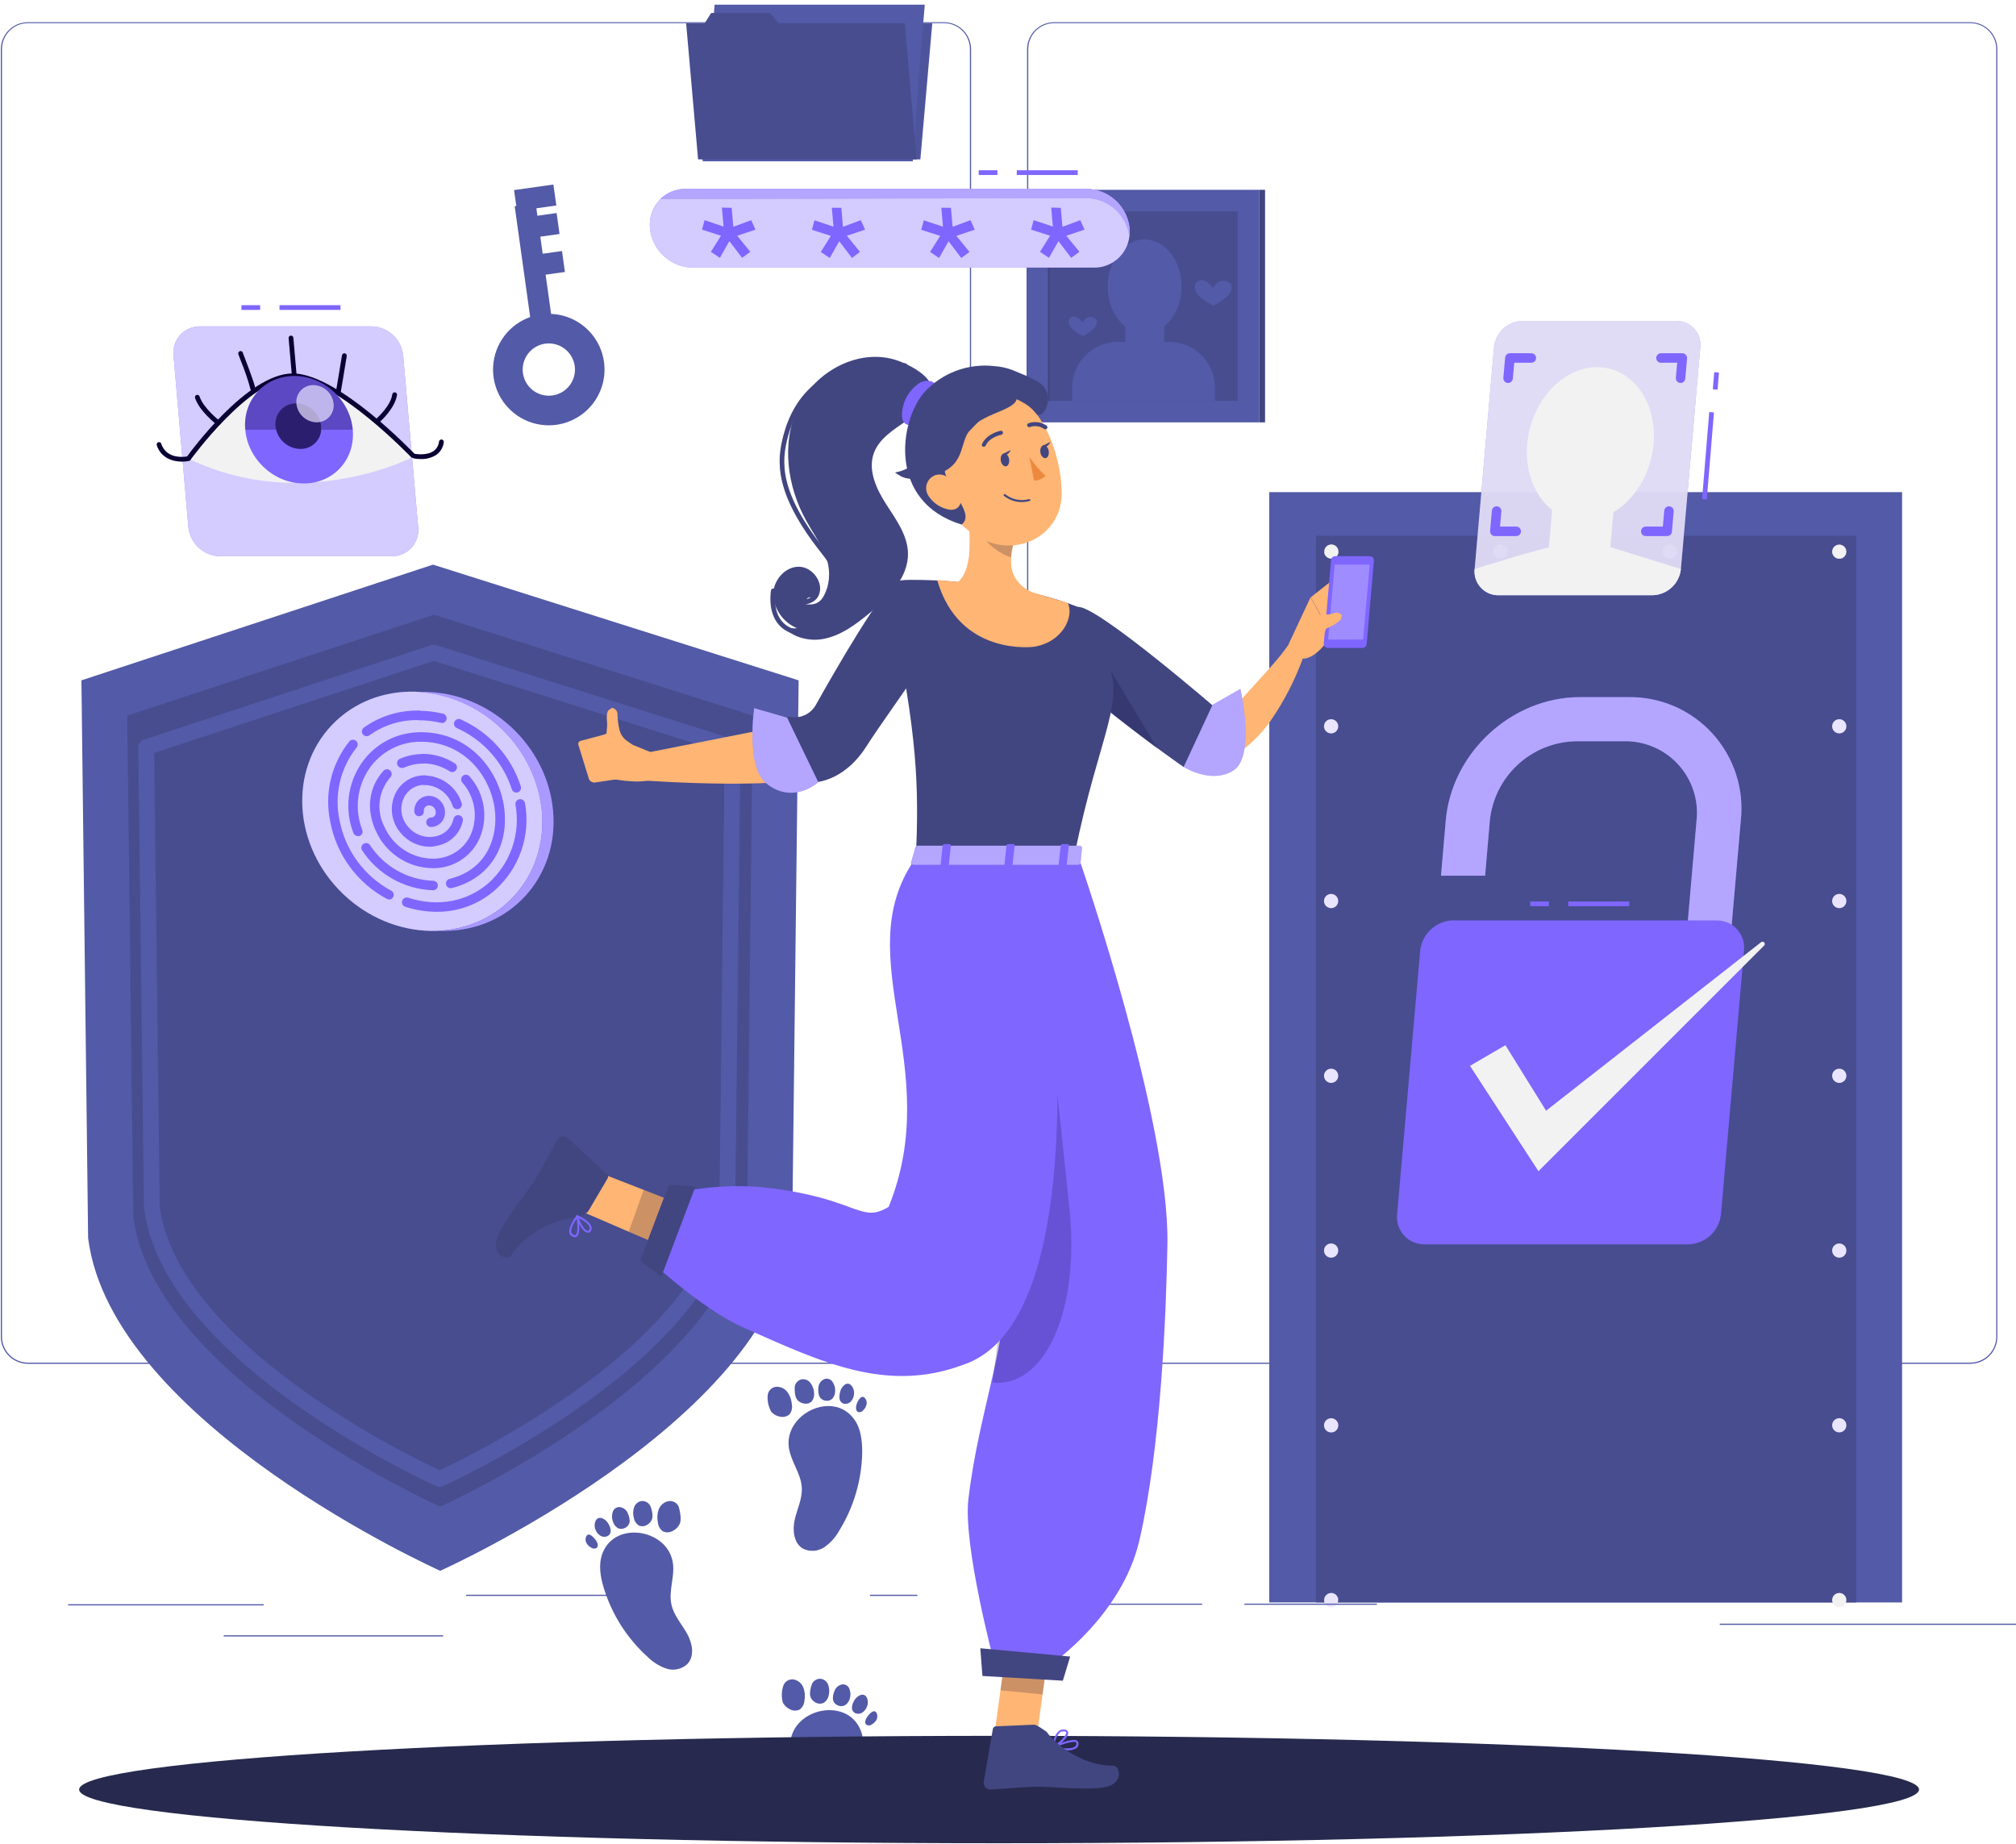 <svg width="376" height="344" viewBox="0 0 376 344" fill="none" xmlns="http://www.w3.org/2000/svg">
<path d="M176.072 254.394H5.204C3.865 254.392 2.581 253.859 1.634 252.911C0.687 251.964 0.154 250.681 0.151 249.341V9.15C0.165 7.818 0.704 6.545 1.649 5.608C2.595 4.67 3.872 4.143 5.204 4.141H176.072C177.41 4.143 178.693 4.677 179.639 5.624C180.585 6.572 181.116 7.855 181.116 9.194V249.341C181.116 250.68 180.585 251.964 179.639 252.911C178.693 253.858 177.41 254.392 176.072 254.394ZM5.204 4.318C3.924 4.32 2.696 4.83 1.79 5.736C0.885 6.641 0.375 7.869 0.373 9.15V249.341C0.375 250.622 0.885 251.849 1.79 252.755C2.696 253.661 3.924 254.17 5.204 254.173H176.072C177.352 254.17 178.578 253.66 179.482 252.755C180.387 251.849 180.895 250.621 180.895 249.341V9.15C180.895 7.87 180.387 6.642 179.482 5.736C178.578 4.831 177.352 4.32 176.072 4.318H5.204Z" fill="#535AA7"/>
<path d="M367.478 254.394H196.602C195.263 254.392 193.98 253.858 193.034 252.911C192.089 251.964 191.558 250.68 191.558 249.341V9.15C191.569 7.819 192.106 6.546 193.05 5.608C193.994 4.671 195.271 4.143 196.602 4.141H367.478C368.809 4.143 370.085 4.671 371.03 5.608C371.974 6.546 372.51 7.819 372.522 9.15V249.341C372.522 250.68 371.991 251.964 371.045 252.911C370.1 253.858 368.817 254.392 367.478 254.394ZM196.602 4.318C195.322 4.32 194.095 4.831 193.191 5.736C192.287 6.642 191.779 7.87 191.779 9.15V249.341C191.779 250.621 192.287 251.849 193.191 252.755C194.095 253.66 195.322 254.17 196.602 254.173H367.478C368.76 254.17 369.988 253.661 370.895 252.756C371.802 251.85 372.314 250.623 372.318 249.341V9.15C372.314 7.868 371.802 6.641 370.895 5.735C369.988 4.83 368.76 4.32 367.478 4.318H196.602Z" fill="#535AA7"/>
<path d="M148.95 126.905L147.737 230.917C143.454 265.526 82.103 293.003 82.103 293.003C82.103 293.003 20.744 265.553 16.434 230.917L15.187 126.905L80.758 105.322L148.95 126.905Z" fill="#535AA7"/>
<path d="M140.392 133.489L139.339 226.882C135.605 257.066 82.094 281.03 82.094 281.03C82.094 281.03 28.584 257.066 24.858 226.882L23.734 133.489L80.926 114.667L140.392 133.489Z" fill="#474D8F"/>
<path d="M136.641 139.382L135.65 225.121C132.11 253.438 81.98 275.88 81.98 275.88C81.98 275.88 31.814 253.412 28.319 225.121L27.266 139.382L80.882 121.737L136.641 139.382Z" stroke="#535AA7" stroke-width="2.951" stroke-linecap="round" stroke-linejoin="round"/>
<path d="M354.754 91.8H236.724V298.905H354.754V91.8Z" fill="#535AA7"/>
<path d="M346.196 99.942H245.449V298.905H346.196V99.942Z" fill="#474D8F"/>
<path d="M248.28 299.79C248.104 299.791 247.929 299.755 247.767 299.684C247.607 299.62 247.463 299.524 247.342 299.401C247.214 299.28 247.114 299.132 247.05 298.967C246.987 298.806 246.954 298.635 246.953 298.463C246.953 298.267 246.997 298.073 247.081 297.896C247.165 297.719 247.287 297.563 247.438 297.438C247.59 297.314 247.767 297.225 247.957 297.177C248.147 297.129 248.345 297.124 248.537 297.162L248.785 297.233L249.015 297.356C249.087 297.408 249.155 297.464 249.218 297.525C249.281 297.584 249.335 297.653 249.378 297.728C249.429 297.799 249.471 297.876 249.502 297.958C249.537 298.038 249.564 298.121 249.581 298.206C249.59 298.291 249.59 298.377 249.581 298.463C249.582 298.636 249.546 298.808 249.475 298.967C249.412 299.129 249.315 299.277 249.192 299.401C248.949 299.642 248.623 299.781 248.28 299.79Z" fill="#EAE5FF"/>
<path d="M246.936 265.862C246.937 265.687 246.972 265.514 247.041 265.353C247.109 265.192 247.209 265.046 247.334 264.923C247.459 264.801 247.607 264.704 247.769 264.639C247.932 264.574 248.106 264.541 248.281 264.544C248.633 264.544 248.97 264.684 249.219 264.933C249.468 265.181 249.608 265.519 249.608 265.871C249.608 266.223 249.468 266.561 249.219 266.81C248.97 267.059 248.633 267.199 248.281 267.199C248.104 267.201 247.929 267.168 247.765 267.102C247.602 267.036 247.453 266.937 247.327 266.813C247.202 266.689 247.103 266.54 247.036 266.377C246.968 266.214 246.934 266.039 246.936 265.862ZM246.936 233.271C246.936 232.919 247.075 232.581 247.324 232.332C247.573 232.083 247.911 231.944 248.263 231.944C248.615 231.944 248.953 232.083 249.202 232.332C249.45 232.581 249.59 232.919 249.59 233.271C249.59 233.623 249.45 233.961 249.202 234.21C248.953 234.459 248.615 234.598 248.263 234.598C247.911 234.598 247.573 234.459 247.324 234.21C247.075 233.961 246.936 233.623 246.936 233.271ZM246.936 200.671C246.936 200.319 247.075 199.981 247.324 199.732C247.573 199.483 247.911 199.344 248.263 199.344C248.615 199.344 248.953 199.483 249.202 199.732C249.45 199.981 249.59 200.319 249.59 200.671C249.59 201.023 249.45 201.361 249.202 201.609C248.953 201.858 248.615 201.998 248.263 201.998C248.089 201.998 247.916 201.964 247.755 201.897C247.594 201.83 247.448 201.733 247.324 201.609C247.201 201.486 247.103 201.34 247.037 201.179C246.97 201.018 246.936 200.845 246.936 200.671ZM246.936 168.071C246.936 167.719 247.075 167.381 247.324 167.132C247.573 166.883 247.911 166.743 248.263 166.743C248.615 166.743 248.953 166.883 249.202 167.132C249.45 167.381 249.59 167.719 249.59 168.071C249.59 168.423 249.45 168.76 249.202 169.009C248.953 169.258 248.615 169.398 248.263 169.398C247.914 169.398 247.579 169.261 247.331 169.016C247.082 168.771 246.94 168.437 246.936 168.088V168.071ZM246.936 135.479C246.936 135.127 247.075 134.79 247.324 134.541C247.573 134.292 247.911 134.152 248.263 134.152C248.615 134.152 248.953 134.292 249.202 134.541C249.45 134.79 249.59 135.127 249.59 135.479C249.59 135.832 249.45 136.169 249.202 136.418C248.953 136.667 248.615 136.807 248.263 136.807C248.089 136.807 247.916 136.772 247.755 136.706C247.594 136.639 247.448 136.541 247.324 136.418C247.201 136.295 247.103 136.148 247.037 135.987C246.97 135.826 246.936 135.654 246.936 135.479Z" fill="#EAE5FF"/>
<path d="M248.281 104.207C248.106 104.208 247.934 104.174 247.773 104.107C247.611 104.04 247.465 103.942 247.343 103.818C247.277 103.758 247.221 103.689 247.175 103.614C247.128 103.543 247.087 103.469 247.051 103.393C247.014 103.311 246.991 103.225 246.98 103.136C246.971 103.051 246.971 102.965 246.98 102.88C246.982 102.528 247.122 102.191 247.369 101.942C247.428 101.879 247.493 101.822 247.564 101.773C247.636 101.726 247.713 101.688 247.794 101.658C247.874 101.624 247.957 101.597 248.042 101.579C248.214 101.543 248.392 101.543 248.564 101.579C248.649 101.597 248.732 101.624 248.812 101.658C248.893 101.688 248.97 101.726 249.042 101.773C249.114 101.825 249.182 101.881 249.245 101.942C249.493 102.191 249.633 102.528 249.635 102.88C249.644 102.965 249.644 103.051 249.635 103.136C249.616 103.224 249.59 103.31 249.555 103.393C249.523 103.471 249.481 103.545 249.431 103.614C249.388 103.689 249.335 103.758 249.272 103.818C249.142 103.946 248.987 104.048 248.817 104.114C248.646 104.181 248.464 104.213 248.281 104.207Z" fill="#F2F2F2"/>
<path d="M310.118 102.879C310.118 102.527 310.258 102.19 310.507 101.941C310.756 101.692 311.094 101.552 311.446 101.552C311.798 101.552 312.135 101.692 312.384 101.941C312.633 102.19 312.773 102.527 312.773 102.879C312.773 103.231 312.633 103.569 312.384 103.818C312.135 104.067 311.798 104.207 311.446 104.207C311.094 104.207 310.756 104.067 310.507 103.818C310.258 103.569 310.118 103.231 310.118 102.879ZM278.527 102.879C278.527 102.527 278.667 102.19 278.916 101.941C279.165 101.692 279.502 101.552 279.854 101.552C280.206 101.552 280.544 101.692 280.793 101.941C281.042 102.19 281.182 102.527 281.182 102.879C281.182 103.231 281.042 103.569 280.793 103.818C280.544 104.067 280.206 104.207 279.854 104.207C279.502 104.207 279.165 104.067 278.916 103.818C278.667 103.569 278.527 103.231 278.527 102.879Z" fill="#EAE5FF"/>
<path d="M343.037 104.207C342.952 104.215 342.866 104.215 342.78 104.207L342.532 104.136L342.302 104.012C342.231 103.961 342.163 103.905 342.099 103.844C341.85 103.595 341.71 103.258 341.709 102.906C341.712 102.554 341.851 102.218 342.099 101.968C342.16 101.907 342.229 101.854 342.302 101.809C342.372 101.755 342.45 101.714 342.532 101.685C342.612 101.649 342.695 101.622 342.78 101.605C342.952 101.57 343.13 101.57 343.302 101.605L343.55 101.685C343.63 101.714 343.705 101.756 343.771 101.809C343.847 101.851 343.915 101.905 343.975 101.968C344.222 102.218 344.362 102.554 344.364 102.906C344.364 103.258 344.224 103.595 343.975 103.844C343.913 103.907 343.845 103.963 343.771 104.012C343.701 104.059 343.627 104.1 343.55 104.136L343.302 104.207C343.214 104.215 343.125 104.215 343.037 104.207Z" fill="#F2F2F2"/>
<path d="M341.709 265.862C341.709 265.51 341.849 265.173 342.098 264.924C342.347 264.675 342.685 264.535 343.037 264.535C343.389 264.535 343.727 264.675 343.975 264.924C344.224 265.173 344.364 265.51 344.364 265.862C344.364 266.214 344.224 266.552 343.975 266.801C343.727 267.05 343.389 267.19 343.037 267.19C342.685 267.19 342.347 267.05 342.098 266.801C341.849 266.552 341.709 266.214 341.709 265.862ZM341.709 233.271C341.709 232.919 341.849 232.581 342.098 232.332C342.347 232.083 342.685 231.944 343.037 231.944C343.389 231.944 343.727 232.083 343.975 232.332C344.224 232.581 344.364 232.919 344.364 233.271C344.364 233.623 344.224 233.961 343.975 234.21C343.727 234.459 343.389 234.598 343.037 234.598C342.685 234.598 342.347 234.459 342.098 234.21C341.849 233.961 341.709 233.623 341.709 233.271ZM341.709 200.671C341.709 200.319 341.849 199.981 342.098 199.732C342.347 199.483 342.685 199.344 343.037 199.344C343.389 199.344 343.727 199.483 343.975 199.732C344.224 199.981 344.364 200.319 344.364 200.671C344.364 201.023 344.224 201.361 343.975 201.609C343.727 201.858 343.389 201.998 343.037 201.998C342.863 201.998 342.69 201.964 342.529 201.897C342.368 201.83 342.222 201.733 342.098 201.609C341.975 201.486 341.877 201.34 341.811 201.179C341.744 201.018 341.709 200.845 341.709 200.671ZM341.709 168.071C341.709 167.719 341.849 167.381 342.098 167.132C342.347 166.883 342.685 166.743 343.037 166.743C343.389 166.743 343.727 166.883 343.975 167.132C344.224 167.381 344.364 167.719 344.364 168.071C344.364 168.423 344.224 168.76 343.975 169.009C343.727 169.258 343.389 169.398 343.037 169.398C342.688 169.398 342.353 169.261 342.104 169.016C341.856 168.771 341.714 168.437 341.709 168.088V168.071ZM341.709 135.479C341.709 135.127 341.849 134.79 342.098 134.541C342.347 134.292 342.685 134.152 343.037 134.152C343.389 134.152 343.727 134.292 343.975 134.541C344.224 134.79 344.364 135.127 344.364 135.479C344.364 135.832 344.224 136.169 343.975 136.418C343.727 136.667 343.389 136.807 343.037 136.807C342.863 136.807 342.69 136.772 342.529 136.706C342.368 136.639 342.222 136.541 342.098 136.418C341.975 136.295 341.877 136.148 341.811 135.987C341.744 135.826 341.709 135.654 341.709 135.479Z" fill="#EAE5FF"/>
<path d="M343.037 299.79C342.774 299.79 342.518 299.712 342.3 299.566C342.082 299.42 341.912 299.213 341.811 298.97C341.711 298.728 341.685 298.461 341.736 298.204C341.787 297.947 341.913 297.71 342.099 297.525C342.162 297.464 342.23 297.408 342.302 297.356L342.532 297.233L342.78 297.162C342.952 297.126 343.13 297.126 343.302 297.162L343.55 297.233C343.627 297.268 343.7 297.31 343.771 297.356C343.845 297.405 343.913 297.462 343.975 297.525C344.224 297.773 344.364 298.111 344.364 298.463C344.366 298.637 344.332 298.81 344.265 298.971C344.198 299.133 344.1 299.279 343.975 299.401C343.726 299.65 343.389 299.79 343.037 299.79Z" fill="#F2F2F2"/>
<path d="M49.176 299.241H12.709V299.462H49.176V299.241Z" fill="#535AA7"/>
<path d="M123.508 297.471H86.935V297.693H123.508V297.471Z" fill="#535AA7"/>
<path d="M171.099 297.471H162.25V297.693H171.099V297.471Z" fill="#535AA7"/>
<path d="M82.652 305.029H41.725V305.25H82.652V305.029Z" fill="#535AA7"/>
<path d="M224.211 299.126H205.097V299.347H224.211V299.126Z" fill="#535AA7"/>
<path d="M256.802 299.126H232.087V299.347H256.802V299.126Z" fill="#535AA7"/>
<path d="M375.999 302.869H320.746V303.091H375.999V302.869Z" fill="#535AA7"/>
<path d="M171.657 29.733H130.889L133.119 4.327H173.878L171.657 29.733Z" fill="#4E549C"/>
<path d="M172.479 0.876L171.364 14.141L170.249 30.087H131.048L133.278 0.876H172.479Z" fill="#535AA7"/>
<path d="M168.736 4.327L170.957 29.733H130.198L127.968 4.327H131.437L132.64 2.416H143.622L145.197 4.327H168.736Z" fill="#474D8F"/>
<path d="M234.839 35.405H191.461V78.783H234.839V35.405Z" fill="#535AA7"/>
<path d="M235.945 35.405H234.839V78.783H235.945V35.405Z" fill="#414681"/>
<path d="M230.821 39.422H195.46V74.783H230.821V39.422Z" fill="#474D8F"/>
<path d="M195.796 39.422H195.469V74.783H195.796V39.422Z" fill="#414681"/>
<path d="M213.477 62.209C217.285 62.209 220.371 58.279 220.371 53.431C220.371 48.583 217.285 44.652 213.477 44.652C209.67 44.652 206.584 48.583 206.584 53.431C206.584 58.279 209.67 62.209 213.477 62.209Z" fill="#535AA7"/>
<path d="M209.876 66.651H217.141V59.386H209.876V66.651Z" fill="#535AA7"/>
<path d="M226.574 74.783H199.956V72.306C199.956 70.043 200.855 67.874 202.455 66.274C204.055 64.674 206.224 63.775 208.487 63.775H218.079C220.342 63.775 222.512 64.674 224.111 66.274C225.711 67.874 226.61 70.043 226.61 72.306V74.783H226.574Z" fill="#535AA7"/>
<path d="M199.292 60.023C199.292 61.465 201.946 62.678 201.946 62.678C201.946 62.678 204.601 61.501 204.601 60.023C204.601 59.333 203.645 58.944 203.017 59.138C202.776 59.222 202.555 59.353 202.365 59.523C202.175 59.693 202.021 59.899 201.911 60.129C201.572 59.673 201.125 59.308 200.61 59.067C200.459 59.014 200.298 58.999 200.139 59.022C199.981 59.045 199.83 59.106 199.701 59.2C199.571 59.294 199.466 59.418 199.395 59.561C199.324 59.705 199.288 59.863 199.292 60.023Z" fill="#535AA7"/>
<path d="M222.848 53.572C222.848 55.475 226.291 57.014 226.291 57.014C226.291 57.014 229.733 55.475 229.733 53.572C229.733 52.687 228.459 52.165 227.653 52.395C227.046 52.638 226.557 53.108 226.291 53.705C225.842 53.109 225.256 52.629 224.583 52.307C224.383 52.236 224.17 52.215 223.961 52.246C223.751 52.276 223.553 52.358 223.382 52.482C223.211 52.607 223.073 52.771 222.98 52.961C222.887 53.151 222.842 53.361 222.848 53.572Z" fill="#535AA7"/>
<path d="M147.144 270.137C147.551 272.694 149.4 274.897 149.542 277.481C149.657 279.508 148.71 281.41 148.241 283.384C147.772 285.357 148.002 287.808 149.728 288.852C150.356 289.171 151.057 289.317 151.76 289.275C152.463 289.233 153.142 289.005 153.728 288.613C154.883 287.814 155.838 286.756 156.515 285.525C159.229 281.138 160.712 276.1 160.807 270.942C160.807 268.774 160.586 266.473 159.311 264.747C155.365 259.234 146.135 263.765 147.144 270.137Z" fill="#535AA7"/>
<path d="M143.861 263.367C144.242 263.783 144.738 264.075 145.286 264.208C145.617 264.315 145.971 264.337 146.313 264.27C146.655 264.204 146.975 264.051 147.242 263.827C147.445 263.566 147.59 263.264 147.666 262.942C147.742 262.619 147.749 262.285 147.684 261.96C147.63 261.145 147.351 260.361 146.879 259.694C146.642 259.366 146.327 259.101 145.962 258.924C145.598 258.746 145.195 258.661 144.79 258.677C144.386 258.71 144.006 258.881 143.712 259.161C143.419 259.442 143.231 259.814 143.18 260.217C143.081 261.312 143.319 262.41 143.861 263.367Z" fill="#535AA7"/>
<path d="M151.216 258.049C151.035 257.769 150.776 257.548 150.47 257.415C150.165 257.281 149.827 257.24 149.499 257.297C149.174 257.369 148.879 257.538 148.651 257.781C148.424 258.024 148.275 258.33 148.225 258.659C148.21 258.874 148.21 259.09 148.225 259.305C148.228 259.653 148.266 260 148.34 260.341C148.414 260.669 148.569 260.973 148.791 261.226C149.095 261.521 149.48 261.718 149.897 261.792C150.155 261.854 150.424 261.852 150.682 261.787C150.939 261.723 151.177 261.597 151.375 261.42C151.551 261.206 151.682 260.958 151.761 260.692C151.84 260.427 151.865 260.147 151.835 259.872C151.815 259.216 151.599 258.581 151.216 258.049Z" fill="#535AA7"/>
<path d="M155.312 257.827C155.167 257.56 154.931 257.354 154.646 257.247C154.362 257.14 154.049 257.139 153.763 257.243C153.485 257.359 153.239 257.542 153.048 257.775C152.857 258.008 152.725 258.284 152.666 258.58C152.666 258.774 152.613 258.969 152.604 259.164C152.599 259.485 152.634 259.807 152.71 260.119C152.774 260.428 152.935 260.707 153.17 260.916C153.421 261.126 153.73 261.255 154.055 261.287C154.267 261.313 154.482 261.293 154.686 261.227C154.889 261.161 155.076 261.052 155.232 260.907C155.576 260.516 155.765 260.012 155.763 259.491C155.802 258.902 155.643 258.316 155.312 257.827Z" fill="#535AA7"/>
<path d="M158.966 258.677C158.532 258.031 158.081 257.987 157.586 258.261C157.145 258.583 156.832 259.05 156.701 259.58C156.651 259.75 156.615 259.925 156.595 260.102C156.547 260.395 156.547 260.694 156.595 260.987C156.652 261.27 156.817 261.521 157.055 261.686C157.274 261.823 157.532 261.885 157.789 261.863C158.124 261.833 158.437 261.685 158.674 261.447C159 261.098 159.207 260.655 159.267 260.181C159.357 259.66 159.25 259.124 158.966 258.677Z" fill="#535AA7"/>
<path d="M159.683 262.261C159.634 262.47 159.634 262.688 159.683 262.898C159.701 263.005 159.745 263.107 159.811 263.193C159.877 263.28 159.964 263.348 160.063 263.393C160.244 263.435 160.433 263.421 160.606 263.355C160.78 263.289 160.929 263.173 161.037 263.022C161.298 262.754 161.49 262.426 161.594 262.066C161.646 261.886 161.661 261.698 161.638 261.513C161.615 261.327 161.555 261.148 161.461 260.987C160.674 259.703 159.789 261.624 159.683 262.261Z" fill="#535AA7"/>
<path d="M160.401 329.24C160.994 327.151 161.339 324.86 160.551 322.833C158.118 316.524 148.065 318.532 147.401 324.957L160.401 329.24Z" fill="#535AA7"/>
<path d="M146.003 317.576C146.266 318.077 146.673 318.487 147.171 318.753C147.463 318.942 147.798 319.054 148.145 319.077C148.492 319.1 148.839 319.034 149.153 318.886C149.412 318.683 149.624 318.427 149.777 318.136C149.929 317.845 150.018 317.524 150.038 317.196C150.194 316.397 150.127 315.57 149.843 314.807C149.697 314.426 149.459 314.087 149.15 313.82C148.841 313.553 148.472 313.366 148.074 313.276C147.676 313.205 147.265 313.273 146.911 313.468C146.557 313.662 146.28 313.973 146.127 314.347C145.761 315.386 145.717 316.512 146.003 317.576Z" fill="#535AA7"/>
<path d="M154.48 314.311C154.375 313.995 154.18 313.716 153.92 313.509C153.659 313.301 153.343 313.174 153.011 313.143C152.679 313.132 152.35 313.22 152.068 313.397C151.786 313.574 151.563 313.83 151.427 314.134C151.349 314.337 151.284 314.543 151.233 314.754C151.143 315.089 151.09 315.433 151.073 315.78C151.051 316.126 151.121 316.471 151.277 316.78C151.487 317.134 151.794 317.42 152.162 317.603C152.395 317.727 152.655 317.792 152.918 317.792C153.182 317.792 153.442 317.727 153.675 317.603C153.907 317.446 154.105 317.243 154.257 317.007C154.409 316.772 154.512 316.508 154.56 316.232C154.719 315.597 154.691 314.93 154.48 314.311Z" fill="#535AA7"/>
<path d="M158.462 315.152C158.39 314.861 158.217 314.604 157.974 314.428C157.731 314.251 157.434 314.166 157.135 314.188C156.835 314.231 156.551 314.346 156.306 314.523C156.061 314.7 155.862 314.934 155.728 315.205C155.648 315.381 155.577 315.562 155.515 315.745C155.416 316.046 155.356 316.358 155.338 316.674C155.321 316.986 155.401 317.295 155.568 317.559C155.764 317.836 156.043 318.044 156.365 318.152C156.564 318.232 156.778 318.268 156.992 318.256C157.206 318.243 157.415 318.184 157.604 318.081C158.038 317.796 158.353 317.362 158.489 316.86C158.668 316.303 158.659 315.703 158.462 315.152Z" fill="#535AA7"/>
<path d="M161.772 316.913C161.524 316.17 161.055 316.028 160.55 316.152C160.035 316.344 159.603 316.71 159.329 317.187C159.241 317.342 159.161 317.501 159.09 317.665C158.982 317.93 158.916 318.211 158.896 318.497C158.879 318.782 158.97 319.064 159.152 319.284C159.327 319.475 159.561 319.603 159.816 319.647C160.147 319.712 160.491 319.652 160.78 319.479C161.179 319.223 161.489 318.849 161.665 318.408C161.881 317.939 161.919 317.408 161.772 316.913Z" fill="#535AA7"/>
<path d="M161.56 320.559C161.451 320.745 161.388 320.954 161.374 321.169C161.365 321.277 161.382 321.386 161.424 321.486C161.465 321.586 161.53 321.675 161.613 321.745C161.777 321.831 161.962 321.867 162.146 321.848C162.331 321.829 162.505 321.756 162.648 321.638C162.968 321.445 163.238 321.178 163.436 320.86C163.531 320.699 163.594 320.52 163.62 320.335C163.646 320.15 163.634 319.961 163.586 319.78C163.126 318.338 161.843 319.984 161.56 320.559Z" fill="#535AA7"/>
<path d="M125.517 291.675C125.845 294.25 124.632 296.879 125.252 299.401C125.703 301.374 127.146 302.94 128.137 304.71C129.128 306.48 129.597 308.887 128.216 310.374C127.704 310.856 127.072 311.192 126.386 311.347C125.699 311.503 124.984 311.472 124.314 311.258C122.982 310.802 121.772 310.048 120.774 309.055C116.952 305.591 114.134 301.162 112.615 296.233C111.978 294.153 111.589 291.879 112.332 289.835C114.659 283.472 124.73 285.277 125.517 291.675Z" fill="#535AA7"/>
<path d="M126.764 284.277C126.515 284.781 126.121 285.197 125.631 285.472C125.344 285.67 125.011 285.79 124.664 285.821C124.316 285.852 123.967 285.793 123.649 285.649C123.38 285.456 123.156 285.206 122.992 284.917C122.829 284.628 122.73 284.307 122.702 283.977C122.532 283.179 122.581 282.35 122.844 281.579C122.987 281.193 123.224 280.849 123.533 280.577C123.841 280.305 124.213 280.114 124.614 280.021C125.011 279.941 125.423 279.999 125.782 280.186C126.141 280.372 126.425 280.677 126.587 281.048C126.835 281.871 127.145 283.472 126.764 284.277Z" fill="#535AA7"/>
<path d="M118.261 281.189C118.358 280.87 118.547 280.586 118.803 280.373C119.059 280.159 119.372 280.024 119.703 279.986C120.036 279.969 120.366 280.051 120.651 280.223C120.937 280.395 121.164 280.648 121.305 280.95C121.391 281.148 121.461 281.352 121.517 281.561C121.613 281.893 121.672 282.234 121.694 282.578C121.726 282.925 121.662 283.274 121.508 283.587C121.312 283.966 121.003 284.275 120.624 284.472C120.396 284.606 120.139 284.681 119.875 284.692C119.611 284.703 119.348 284.649 119.11 284.534C118.879 284.378 118.682 284.176 118.53 283.942C118.378 283.708 118.274 283.446 118.225 283.171C118.033 282.523 118.046 281.83 118.261 281.189Z" fill="#535AA7"/>
<path d="M114.261 282.109C114.327 281.812 114.497 281.548 114.74 281.366C114.984 281.184 115.285 281.096 115.589 281.118C115.888 281.155 116.174 281.263 116.422 281.434C116.67 281.605 116.873 281.834 117.013 282.101C117.099 282.276 117.172 282.456 117.235 282.64C117.343 282.94 117.411 283.252 117.438 283.569C117.456 283.88 117.379 284.189 117.217 284.454C117.028 284.735 116.756 284.949 116.438 285.065C116.241 285.15 116.028 285.19 115.814 285.183C115.6 285.175 115.39 285.12 115.199 285.021C114.767 284.742 114.452 284.313 114.314 283.817C114.109 283.269 114.09 282.669 114.261 282.109Z" fill="#535AA7"/>
<path d="M110.987 283.941C111.226 283.198 111.686 283.056 112.199 283.154C112.719 283.337 113.157 283.698 113.438 284.171C113.531 284.322 113.614 284.479 113.686 284.64C113.805 284.9 113.877 285.179 113.898 285.463C113.926 285.75 113.84 286.036 113.659 286.26C113.488 286.453 113.258 286.583 113.005 286.631C112.674 286.704 112.327 286.654 112.031 286.49C111.62 286.243 111.296 285.875 111.102 285.437C110.884 284.969 110.843 284.437 110.987 283.941Z" fill="#535AA7"/>
<path d="M111.287 287.552C111.396 287.739 111.466 287.947 111.49 288.162C111.5 288.271 111.484 288.38 111.444 288.482C111.405 288.583 111.341 288.674 111.26 288.746C111.096 288.834 110.91 288.872 110.725 288.856C110.54 288.84 110.363 288.772 110.216 288.658C109.892 288.473 109.618 288.212 109.42 287.897C109.319 287.738 109.252 287.56 109.223 287.374C109.194 287.189 109.204 286.999 109.251 286.817C109.667 285.392 110.986 287.012 111.287 287.552Z" fill="#535AA7"/>
<path d="M103.801 79.235C101.765 79.521 99.689 79.197 97.837 78.304C95.984 77.41 94.439 75.987 93.395 74.216C92.351 72.444 91.856 70.402 91.973 68.349C92.089 66.296 92.812 64.323 94.05 62.681C95.288 61.038 96.984 59.8 98.926 59.122C100.868 58.444 102.967 58.357 104.958 58.872C106.949 59.387 108.742 60.481 110.111 62.015C111.481 63.549 112.364 65.455 112.65 67.492C113.029 70.222 112.31 72.99 110.652 75.192C108.993 77.392 106.53 78.846 103.801 79.235ZM101.695 64.103C100.74 64.234 99.845 64.647 99.123 65.287C98.402 65.928 97.887 66.768 97.643 67.701C97.4 68.634 97.438 69.619 97.754 70.53C98.07 71.442 98.649 72.239 99.418 72.821C100.188 73.403 101.112 73.744 102.075 73.8C103.038 73.857 103.996 73.627 104.828 73.139C105.66 72.65 106.329 71.927 106.749 71.059C107.17 70.191 107.323 69.217 107.19 68.262C107.01 66.983 106.331 65.827 105.301 65.048C104.272 64.269 102.975 63.929 101.695 64.103Z" fill="#535AA7"/>
<path d="M99.903 37.921L95.994 38.467L99.505 63.611L103.414 63.065L99.903 37.921Z" fill="#535AA7"/>
<path d="M103.21 34.421L95.877 35.458L96.43 39.365L103.762 38.329L103.21 34.421Z" fill="#535AA7"/>
<path d="M103.813 39.737L96.915 40.699L97.46 44.608L104.358 43.646L103.813 39.737Z" fill="#535AA7"/>
<path d="M104.818 46.823L98.797 47.663L99.342 51.572L105.363 50.732L104.818 46.823Z" fill="#535AA7"/>
<path d="M186.337 343.823C281.096 343.823 357.913 339.338 357.913 333.806C357.913 328.273 281.096 323.789 186.337 323.789C91.579 323.789 14.762 328.273 14.762 333.806C14.762 339.338 91.579 343.823 186.337 343.823Z" fill="#272A4E"/>
<path d="M95.608 167.448C103.766 158.925 102.841 144.8 93.542 135.899C84.243 126.997 70.091 126.689 61.933 135.211C53.775 143.734 54.699 157.859 63.998 166.761C73.297 175.662 87.449 175.97 95.608 167.448Z" fill="#7F66FF"/>
<g opacity="0.8">
<path d="M95.608 167.448C103.766 158.925 102.841 144.8 93.542 135.899C84.243 126.997 70.091 126.689 61.933 135.211C53.775 143.734 54.699 157.859 63.998 166.761C73.297 175.662 87.449 175.97 95.608 167.448Z" fill="#EAE5FF"/>
</g>
<path d="M68.37 137.329C68.184 137.329 68.004 137.271 67.853 137.162C67.702 137.053 67.59 136.9 67.531 136.724C67.472 136.548 67.47 136.358 67.526 136.18C67.581 136.003 67.691 135.848 67.839 135.736C70.819 133.598 74.411 132.48 78.078 132.551C78.312 132.551 78.537 132.644 78.704 132.81C78.869 132.976 78.963 133.201 78.963 133.435C78.963 133.67 78.869 133.895 78.704 134.061C78.537 134.227 78.312 134.32 78.078 134.32C74.793 134.248 71.574 135.241 68.901 137.152C68.748 137.267 68.562 137.329 68.37 137.329Z" fill="#7F66FF"/>
<path d="M72.556 167.77C72.41 167.769 72.268 167.733 72.14 167.664C69.428 166.214 67.075 164.175 65.253 161.698C63.431 159.22 62.186 156.367 61.609 153.346C61.047 150.733 61.073 148.027 61.685 145.426C62.297 142.824 63.481 140.391 65.149 138.302C65.299 138.122 65.515 138.008 65.749 137.986C65.983 137.965 66.216 138.037 66.397 138.187C66.577 138.338 66.691 138.553 66.713 138.787C66.734 139.021 66.662 139.254 66.512 139.435C65.005 141.325 63.938 143.527 63.388 145.882C62.838 148.236 62.82 150.683 63.335 153.045C63.865 155.806 65.004 158.415 66.67 160.681C68.335 162.946 70.485 164.812 72.963 166.142C73.136 166.235 73.273 166.383 73.352 166.563C73.431 166.743 73.449 166.944 73.401 167.135C73.353 167.326 73.243 167.495 73.089 167.617C72.934 167.738 72.743 167.804 72.547 167.805L72.556 167.77Z" fill="#7F66FF"/>
<path d="M81.412 170.08C79.432 170.071 77.465 169.754 75.581 169.142C75.47 169.106 75.367 169.048 75.278 168.972C75.19 168.896 75.117 168.804 75.064 168.7C75.011 168.596 74.979 168.483 74.97 168.366C74.96 168.25 74.974 168.133 75.01 168.022C75.046 167.911 75.104 167.808 75.18 167.72C75.255 167.631 75.348 167.558 75.452 167.505C75.556 167.452 75.669 167.42 75.785 167.411C75.902 167.402 76.019 167.415 76.13 167.451C81.572 169.221 87.005 168.23 91.031 164.797C93.074 162.994 94.618 160.695 95.514 158.122C96.41 155.549 96.627 152.789 96.146 150.107C96.109 149.872 96.166 149.632 96.305 149.44C96.445 149.247 96.655 149.118 96.89 149.081C97.124 149.043 97.364 149.1 97.557 149.24C97.749 149.379 97.879 149.589 97.916 149.824C98.453 152.804 98.209 155.872 97.209 158.73C96.209 161.587 94.486 164.138 92.209 166.133C89.208 168.714 85.371 170.117 81.412 170.08Z" fill="#7F66FF"/>
<path d="M96.297 147.842C96.11 147.841 95.927 147.781 95.776 147.669C95.625 147.558 95.513 147.401 95.457 147.222C94.643 144.709 93.31 142.396 91.545 140.431C89.78 138.466 87.621 136.893 85.21 135.816C84.994 135.722 84.824 135.546 84.738 135.327C84.651 135.108 84.656 134.864 84.749 134.648C84.843 134.432 85.019 134.262 85.238 134.176C85.457 134.089 85.702 134.094 85.918 134.188C88.559 135.368 90.922 137.091 92.855 139.243C94.788 141.396 96.247 143.93 97.138 146.683C97.211 146.906 97.192 147.148 97.086 147.357C96.98 147.566 96.795 147.725 96.572 147.798C96.483 147.824 96.391 147.839 96.297 147.842Z" fill="#7F66FF"/>
<path d="M82.351 134.816C82.284 134.825 82.215 134.825 82.148 134.816C80.816 134.506 79.453 134.348 78.086 134.347C77.851 134.347 77.626 134.254 77.46 134.088C77.294 133.922 77.201 133.697 77.201 133.462C77.201 133.227 77.294 133.002 77.46 132.836C77.626 132.67 77.851 132.577 78.086 132.577C79.576 132.582 81.061 132.757 82.511 133.099C82.745 133.126 82.96 133.245 83.107 133.43C83.253 133.615 83.321 133.851 83.294 134.086C83.267 134.321 83.148 134.535 82.963 134.682C82.778 134.829 82.542 134.896 82.307 134.869L82.351 134.816Z" fill="#7F66FF"/>
<path d="M66.741 155.956C66.56 155.957 66.383 155.902 66.235 155.799C66.086 155.697 65.972 155.551 65.909 155.381C65.08 153.24 64.788 150.928 65.059 148.648C65.331 146.368 66.157 144.189 67.467 142.302C68.704 140.515 70.362 139.059 72.293 138.062C74.225 137.066 76.372 136.559 78.546 136.586C78.78 136.586 79.005 136.679 79.171 136.845C79.337 137.011 79.431 137.236 79.431 137.471C79.431 137.705 79.337 137.93 79.171 138.096C79.005 138.262 78.78 138.356 78.546 138.356C76.657 138.333 74.792 138.773 73.112 139.637C71.433 140.501 69.99 141.762 68.909 143.311C67.761 144.972 67.039 146.89 66.806 148.896C66.573 150.902 66.836 152.935 67.573 154.815C67.653 155.034 67.643 155.277 67.545 155.489C67.447 155.701 67.27 155.866 67.051 155.948C66.949 155.968 66.844 155.971 66.741 155.956Z" fill="#7F66FF"/>
<path d="M80.776 166.062C78.123 165.973 75.531 165.246 73.22 163.941C70.909 162.636 68.948 160.792 67.502 158.567C67.394 158.371 67.365 158.142 67.419 157.926C67.473 157.71 67.607 157.522 67.794 157.4C67.981 157.278 68.207 157.231 68.427 157.268C68.646 157.306 68.844 157.425 68.98 157.602C70.265 159.582 72.007 161.224 74.061 162.388C76.114 163.552 78.417 164.206 80.776 164.292C81.01 164.292 81.235 164.385 81.401 164.551C81.567 164.717 81.66 164.942 81.66 165.177C81.66 165.412 81.567 165.637 81.401 165.803C81.235 165.969 81.01 166.062 80.776 166.062Z" fill="#7F66FF"/>
<path d="M84.086 165.682C83.884 165.687 83.686 165.624 83.525 165.502C83.364 165.379 83.249 165.205 83.201 165.009C83.145 164.781 83.181 164.541 83.302 164.34C83.423 164.139 83.619 163.995 83.847 163.938C91.023 162.168 92.882 155.877 92.289 151.045C91.519 144.745 86.546 138.364 78.52 138.356C78.285 138.356 78.06 138.262 77.894 138.096C77.728 137.93 77.635 137.705 77.635 137.471C77.635 137.236 77.728 137.011 77.894 136.845C78.06 136.679 78.285 136.586 78.52 136.586C87.572 136.586 93.183 143.753 94.05 150.833C94.935 158.133 91.103 163.956 84.272 165.655C84.211 165.67 84.148 165.679 84.086 165.682Z" fill="#7F66FF"/>
<path d="M74.927 143.24C74.759 143.239 74.596 143.19 74.454 143.099C74.314 143.008 74.201 142.879 74.131 142.727C74.031 142.515 74.02 142.271 74.099 142.051C74.179 141.83 74.343 141.65 74.555 141.55C75.912 140.95 77.382 140.648 78.865 140.665C79.1 140.665 79.325 140.758 79.491 140.924C79.657 141.09 79.75 141.315 79.75 141.55C79.75 141.785 79.657 142.01 79.491 142.176C79.325 142.342 79.1 142.435 78.865 142.435C77.644 142.436 76.437 142.698 75.325 143.205C75.197 143.247 75.061 143.259 74.927 143.24Z" fill="#7F66FF"/>
<path d="M80.617 161.939C78.376 161.903 76.192 161.225 74.324 159.986C72.456 158.747 70.982 156.998 70.077 154.948C68.246 150.957 68.785 146.789 71.52 143.78C71.678 143.608 71.899 143.506 72.133 143.496C72.367 143.486 72.595 143.569 72.767 143.727C72.94 143.886 73.042 144.106 73.052 144.34C73.062 144.574 72.979 144.802 72.821 144.975C71.721 146.218 71.024 147.766 70.822 149.414C70.62 151.061 70.922 152.732 71.688 154.204C72.47 155.992 73.76 157.51 75.398 158.57C77.036 159.631 78.949 160.187 80.9 160.169C82.376 160.158 83.817 159.72 85.05 158.908C86.282 158.097 87.254 156.945 87.846 155.594C88.513 153.999 88.714 152.248 88.425 150.544C88.137 148.84 87.372 147.253 86.218 145.966C86.143 145.878 86.085 145.775 86.049 145.665C86.013 145.554 85.999 145.438 86.008 145.322C86.017 145.206 86.049 145.093 86.102 144.989C86.155 144.886 86.227 144.794 86.316 144.718C86.404 144.643 86.506 144.585 86.617 144.549C86.727 144.513 86.844 144.499 86.96 144.508C87.075 144.517 87.188 144.549 87.292 144.602C87.395 144.655 87.488 144.727 87.563 144.815C88.937 146.356 89.845 148.255 90.182 150.292C90.519 152.328 90.27 154.418 89.466 156.319C88.74 157.978 87.55 159.391 86.04 160.389C84.53 161.388 82.763 161.929 80.953 161.947L80.617 161.939Z" fill="#7F66FF"/>
<path d="M84.343 144.019C84.176 144.02 84.013 143.971 83.874 143.877C82.38 142.916 80.642 142.4 78.865 142.391C78.631 142.391 78.406 142.297 78.24 142.131C78.074 141.966 77.981 141.74 77.981 141.506C77.981 141.271 78.074 141.046 78.24 140.88C78.406 140.714 78.631 140.621 78.865 140.621C80.979 140.629 83.046 141.243 84.821 142.391C84.981 142.494 85.104 142.647 85.17 142.826C85.237 143.005 85.243 143.2 85.19 143.383C85.136 143.566 85.025 143.727 84.872 143.842C84.719 143.956 84.534 144.018 84.343 144.019Z" fill="#7F66FF"/>
<path d="M80.148 157.948C79.114 157.941 78.094 157.707 77.16 157.264C76.226 156.821 75.4 156.178 74.741 155.381C73.891 154.408 73.338 153.21 73.15 151.931C72.962 150.653 73.145 149.347 73.679 148.169C74.156 147.101 74.936 146.196 75.922 145.566C76.908 144.937 78.058 144.611 79.228 144.63C79.462 144.63 79.687 144.723 79.853 144.889C80.019 145.055 80.113 145.28 80.113 145.515C80.113 145.749 80.019 145.974 79.853 146.14C79.687 146.306 79.462 146.399 79.228 146.399C78.4 146.384 77.586 146.612 76.887 147.053C76.187 147.495 75.632 148.132 75.29 148.886C74.901 149.755 74.77 150.718 74.912 151.659C75.055 152.6 75.466 153.481 76.095 154.196C76.722 154.963 77.553 155.537 78.493 155.85C79.433 156.164 80.443 156.204 81.404 155.965C82.187 155.789 82.902 155.392 83.466 154.821C84.029 154.25 84.416 153.529 84.581 152.744C84.632 152.516 84.772 152.316 84.969 152.19C85.166 152.064 85.406 152.022 85.634 152.072C85.748 152.096 85.856 152.142 85.953 152.208C86.049 152.274 86.131 152.359 86.194 152.457C86.257 152.555 86.301 152.664 86.322 152.779C86.342 152.893 86.341 153.011 86.316 153.125C86.082 154.232 85.535 155.25 84.742 156.057C83.949 156.864 82.941 157.428 81.838 157.682C81.287 157.838 80.72 157.927 80.148 157.948Z" fill="#7F66FF"/>
<path d="M85.298 150.939C85.103 150.948 84.91 150.892 84.75 150.78C84.59 150.668 84.472 150.506 84.413 150.319C84.06 149.211 83.37 148.24 82.439 147.542C81.508 146.844 80.382 146.454 79.219 146.426C78.984 146.426 78.759 146.333 78.593 146.167C78.427 146.001 78.334 145.776 78.334 145.541C78.334 145.306 78.427 145.081 78.593 144.915C78.759 144.749 78.984 144.656 79.219 144.656C80.757 144.69 82.247 145.203 83.481 146.123C84.715 147.043 85.631 148.324 86.103 149.788C86.139 149.899 86.153 150.016 86.143 150.133C86.134 150.249 86.101 150.362 86.048 150.466C85.994 150.569 85.921 150.661 85.832 150.736C85.743 150.811 85.639 150.868 85.528 150.903C85.454 150.925 85.376 150.937 85.298 150.939Z" fill="#7F66FF"/>
<path d="M80.387 154.266C80.153 154.266 79.927 154.173 79.762 154.007C79.596 153.841 79.502 153.616 79.502 153.381C79.502 153.147 79.596 152.922 79.762 152.756C79.927 152.59 80.153 152.496 80.387 152.496C80.508 152.497 80.628 152.472 80.739 152.424C80.85 152.377 80.95 152.307 81.033 152.219C81.115 152.131 81.18 152.027 81.221 151.913C81.262 151.8 81.279 151.679 81.272 151.558C81.277 151.386 81.247 151.215 81.185 151.054C81.123 150.893 81.029 150.746 80.91 150.622C80.791 150.498 80.648 150.398 80.49 150.33C80.332 150.261 80.161 150.224 79.989 150.222C79.859 150.226 79.731 150.255 79.613 150.308C79.495 150.361 79.388 150.437 79.299 150.532C79.208 150.639 79.14 150.763 79.097 150.897C79.055 151.03 79.039 151.171 79.051 151.311C79.058 151.427 79.042 151.543 79.004 151.653C78.966 151.763 78.907 151.865 78.829 151.952C78.752 152.039 78.659 152.11 78.554 152.161C78.449 152.212 78.335 152.242 78.219 152.249C78.103 152.256 77.987 152.24 77.877 152.202C77.766 152.164 77.665 152.104 77.578 152.027C77.491 151.95 77.42 151.856 77.369 151.751C77.318 151.647 77.288 151.533 77.281 151.417C77.25 151.046 77.294 150.672 77.413 150.318C77.531 149.965 77.72 149.639 77.969 149.362C78.218 149.084 78.52 148.86 78.859 148.704C79.197 148.547 79.563 148.462 79.936 148.452C80.341 148.454 80.742 148.535 81.115 148.692C81.489 148.849 81.827 149.079 82.111 149.368C82.395 149.657 82.619 149.999 82.769 150.375C82.92 150.751 82.995 151.153 82.989 151.558C82.996 151.912 82.933 152.262 82.802 152.591C82.672 152.919 82.478 153.218 82.23 153.47C81.983 153.722 81.688 153.923 81.362 154.059C81.037 154.196 80.687 154.266 80.334 154.266H80.387Z" fill="#7F66FF"/>
<path d="M103.155 151.319C104.235 163.646 95.112 173.637 82.802 173.637H81.847C93.581 173.035 102.102 163.283 101.058 151.346C100.455 145.503 97.805 140.061 93.577 135.983C89.349 131.906 83.814 129.455 77.953 129.064C78.263 129.064 78.581 129.064 78.9 129.064C91.245 129.011 102.111 139.001 103.155 151.319Z" fill="#7F66FF"/>
<g opacity="0.4">
<path d="M103.155 151.319C104.235 163.646 95.112 173.637 82.802 173.637H81.847C93.581 173.035 102.102 163.283 101.058 151.346C100.455 145.503 97.805 140.061 93.577 135.983C89.349 131.906 83.814 129.455 77.953 129.064C78.263 129.064 78.581 129.064 78.9 129.064C91.245 129.011 102.111 139.001 103.155 151.319Z" fill="#EAE5FF"/>
</g>
<path d="M121.225 42.555C121.247 42.819 121.282 43.082 121.331 43.343C121.665 45.048 122.54 46.599 123.826 47.767C125.284 49.132 127.201 49.899 129.198 49.917H203.964C204.837 49.935 205.704 49.779 206.516 49.458C207.328 49.138 208.068 48.658 208.693 48.049C209.318 47.44 209.815 46.712 210.157 45.909C210.498 45.105 210.676 44.242 210.68 43.369C210.694 43.107 210.694 42.844 210.68 42.582C210.472 40.6 209.548 38.763 208.082 37.414C206.616 36.065 204.708 35.297 202.716 35.255H127.932C126.995 35.236 126.064 35.416 125.202 35.785C124.34 36.153 123.566 36.701 122.931 37.391C122.297 38.082 121.816 38.899 121.522 39.789C121.228 40.68 121.127 41.623 121.225 42.555Z" fill="#7F66FF"/>
<path opacity="0.8" d="M121.225 42.555C121.247 42.819 121.282 43.082 121.331 43.343C121.665 45.048 122.54 46.599 123.826 47.767C125.284 49.132 127.201 49.899 129.198 49.917H203.964C204.837 49.935 205.704 49.779 206.516 49.458C207.328 49.138 208.068 48.658 208.693 48.049C209.318 47.44 209.815 46.712 210.157 45.909C210.498 45.105 210.676 44.242 210.68 43.369C210.694 43.107 210.694 42.844 210.68 42.582C210.472 40.6 209.548 38.763 208.082 37.414C206.616 36.065 204.708 35.297 202.716 35.255H127.932C126.995 35.236 126.064 35.416 125.202 35.785C124.34 36.153 123.566 36.701 122.931 37.391C122.297 38.082 121.816 38.899 121.522 39.789C121.228 40.68 121.127 41.623 121.225 42.555Z" fill="#EAE5FF"/>
<path d="M210.681 43.316C210.681 43.553 210.663 43.79 210.628 44.024C210.364 42.087 209.416 40.309 207.955 39.011C206.495 37.713 204.618 36.98 202.663 36.945L123.172 37.122C123.802 36.509 124.547 36.026 125.364 35.701C126.181 35.376 127.054 35.215 127.933 35.228H202.699C204.691 35.271 206.598 36.039 208.065 37.388C209.531 38.736 210.455 40.574 210.663 42.555C210.681 42.808 210.687 43.062 210.681 43.316Z" fill="#7F66FF"/>
<path opacity="0.5" d="M210.681 43.316C210.681 43.553 210.663 43.79 210.628 44.024C210.364 42.087 209.416 40.309 207.955 39.011C206.495 37.713 204.618 36.98 202.663 36.945L123.172 37.122C123.802 36.509 124.547 36.026 125.364 35.701C126.181 35.376 127.054 35.215 127.933 35.228H202.699C204.691 35.271 206.598 36.039 208.065 37.388C209.531 38.736 210.455 40.574 210.663 42.555C210.681 42.808 210.687 43.062 210.681 43.316Z" fill="#EAE5FF"/>
<path d="M197.84 38.768L198.158 42.307L201.486 41.068L202.273 42.838L198.875 43.971L201.317 46.971L199.787 48.095L197.406 44.98L195.636 48.095L193.964 46.971L195.849 43.971L192.309 42.838L192.787 41.068L196.371 42.263L196.052 38.723L197.84 38.768Z" fill="#7F66FF"/>
<path d="M177.354 38.767L177.673 42.307L181 41.068L181.797 42.838L178.372 43.997L180.814 46.997L179.292 48.121L176.912 45.006L175.142 48.121L173.461 46.997L175.355 43.997L171.815 42.865L172.293 41.095L175.877 42.289L175.567 38.75L177.354 38.767Z" fill="#7F66FF"/>
<path d="M156.913 38.767L157.223 42.307L160.55 41.068L161.347 42.838L157.94 43.971L160.382 46.971L158.904 48.121L156.524 45.006L154.754 48.121L153.082 46.997L154.966 43.997L151.427 42.865L151.913 41.095L155.453 42.289L155.143 38.75L156.913 38.767Z" fill="#7F66FF"/>
<path d="M136.463 38.768L136.773 42.307L140.109 41.068L140.897 42.838L137.49 43.971L139.941 46.971L138.41 48.095L136.03 44.98L134.26 48.095L132.587 46.971L134.472 43.971L130.933 42.838L131.41 41.068L134.95 42.263L134.64 38.723L136.463 38.768Z" fill="#7F66FF"/>
<path d="M186.027 31.759H182.541V32.644H186.027V31.759Z" fill="#7F66FF"/>
<path d="M201.008 31.759H189.637V32.644H201.008V31.759Z" fill="#7F66FF"/>
<path opacity="0.8" d="M317.118 64.766L313.499 106.145C313.359 107.466 312.743 108.69 311.766 109.589C310.789 110.488 309.517 111 308.189 111.03H279.456C278.834 111.033 278.219 110.905 277.65 110.655C277.081 110.404 276.571 110.036 276.153 109.575C275.736 109.115 275.42 108.571 275.227 107.98C275.034 107.389 274.967 106.763 275.032 106.145L278.651 64.758C278.785 63.435 279.4 62.207 280.378 61.307C281.357 60.407 282.631 59.896 283.961 59.873H312.694C313.316 59.869 313.933 59.997 314.503 60.248C315.072 60.499 315.583 60.868 316.001 61.33C316.418 61.792 316.734 62.337 316.926 62.929C317.119 63.521 317.184 64.147 317.118 64.766Z" fill="#7F66FF"/>
<path opacity="0.8" d="M317.118 64.766L313.499 106.145C313.359 107.466 312.743 108.69 311.766 109.589C310.789 110.488 309.517 111 308.189 111.03H279.456C278.834 111.033 278.219 110.905 277.65 110.655C277.081 110.404 276.571 110.036 276.153 109.575C275.736 109.115 275.42 108.571 275.227 107.98C275.034 107.389 274.967 106.763 275.032 106.145L278.651 64.758C278.785 63.435 279.4 62.207 280.378 61.307C281.357 60.407 282.631 59.896 283.961 59.873H312.694C313.316 59.869 313.933 59.997 314.503 60.248C315.072 60.499 315.583 60.868 316.001 61.33C316.418 61.792 316.734 62.337 316.926 62.929C317.119 63.521 317.184 64.147 317.118 64.766Z" fill="#F2F2F2"/>
<path d="M281.271 71.439H281.191C280.958 71.418 280.742 71.306 280.591 71.127C280.44 70.948 280.366 70.716 280.386 70.483L280.722 66.696C280.742 66.475 280.844 66.27 281.008 66.121C281.172 65.972 281.386 65.889 281.607 65.89H285.607C285.842 65.89 286.067 65.984 286.233 66.15C286.399 66.316 286.492 66.541 286.492 66.775C286.492 67.01 286.399 67.235 286.233 67.401C286.067 67.567 285.842 67.66 285.607 67.66H282.421L282.156 70.633C282.136 70.854 282.034 71.059 281.87 71.208C281.706 71.358 281.492 71.44 281.271 71.439Z" fill="#7F66FF"/>
<path d="M313.446 71.439H313.366C313.133 71.418 312.917 71.306 312.766 71.127C312.615 70.948 312.541 70.716 312.561 70.483L312.809 67.66H309.782C309.548 67.66 309.323 67.567 309.157 67.401C308.991 67.235 308.897 67.01 308.897 66.775C308.897 66.541 308.991 66.316 309.157 66.15C309.323 65.984 309.548 65.89 309.782 65.89H313.764C313.888 65.89 314.01 65.915 314.123 65.965C314.235 66.014 314.337 66.086 314.42 66.177C314.503 66.268 314.567 66.375 314.606 66.492C314.646 66.609 314.66 66.732 314.649 66.855L314.313 70.633C314.293 70.851 314.194 71.054 314.034 71.202C313.874 71.351 313.664 71.435 313.446 71.439Z" fill="#7F66FF"/>
<path d="M282.792 99.995H278.792C278.671 99.994 278.551 99.969 278.44 99.92C278.329 99.872 278.229 99.8 278.146 99.712C278.064 99.621 278 99.515 277.961 99.399C277.921 99.284 277.906 99.161 277.916 99.039L278.244 95.252C278.264 95.017 278.376 94.8 278.556 94.648C278.736 94.496 278.969 94.422 279.204 94.442C279.438 94.462 279.656 94.574 279.807 94.754C279.959 94.934 280.033 95.167 280.013 95.402L279.766 98.225H282.792C283.027 98.225 283.252 98.318 283.418 98.484C283.584 98.65 283.677 98.875 283.677 99.11C283.677 99.344 283.584 99.57 283.418 99.736C283.252 99.901 283.027 99.995 282.792 99.995Z" fill="#7F66FF"/>
<path d="M310.942 99.995H306.951C306.717 99.995 306.492 99.902 306.326 99.736C306.16 99.57 306.066 99.345 306.066 99.11C306.066 98.875 306.16 98.65 306.326 98.484C306.492 98.318 306.717 98.225 306.951 98.225H310.137L310.394 95.252C310.414 95.018 310.526 94.802 310.705 94.652C310.884 94.501 311.116 94.427 311.349 94.447C311.583 94.467 311.799 94.579 311.95 94.758C312.1 94.937 312.174 95.169 312.155 95.402L311.827 99.19C311.807 99.41 311.705 99.615 311.541 99.764C311.378 99.913 311.164 99.996 310.942 99.995Z" fill="#7F66FF"/>
<path d="M307.896 85.727C309.894 77.98 306.464 70.398 300.237 68.792C294.009 67.186 287.341 72.164 285.343 79.911C283.345 87.658 286.774 95.24 293.002 96.846C299.23 98.452 305.898 93.474 307.896 85.727Z" fill="#F2F2F2"/>
<path d="M300.092 104.844H288.633L289.633 93.385H301.092L300.092 104.844Z" fill="#F2F2F2"/>
<path d="M313.499 106.145C313.359 107.465 312.743 108.69 311.766 109.589C310.789 110.488 309.517 111 308.189 111.03H279.456C278.834 111.033 278.219 110.905 277.65 110.655C277.081 110.404 276.571 110.036 276.153 109.575C275.736 109.114 275.42 108.571 275.227 107.98C275.034 107.389 274.967 106.763 275.032 106.145C275.032 106.145 288.235 101.968 289.863 101.968H300.066L313.499 106.145Z" fill="#F2F2F2"/>
<path d="M318.787 76.859L317.448 93.113L318.33 93.186L319.669 76.932L318.787 76.859Z" fill="#7F66FF"/>
<path d="M319.718 69.421L319.455 72.614L320.337 72.687L320.6 69.494L319.718 69.421Z" fill="#7F66FF"/>
<path d="M288.88 168.15H285.394V169.035H288.88V168.15Z" fill="#7F66FF"/>
<path d="M303.862 168.15H292.491V169.035H303.862V168.15Z" fill="#7F66FF"/>
<path d="M324.675 153.045L322.472 178.265C322.357 179.38 321.839 180.414 321.014 181.172C320.189 181.93 319.115 182.36 317.994 182.38C317.467 182.389 316.944 182.286 316.46 182.078C315.975 181.869 315.541 181.56 315.185 181.171C314.829 180.782 314.561 180.322 314.397 179.82C314.232 179.319 314.177 178.789 314.233 178.265L316.419 153.045C316.623 151.164 316.424 149.261 315.836 147.463C315.248 145.665 314.284 144.012 313.009 142.614C311.734 141.217 310.176 140.106 308.439 139.357C306.701 138.607 304.825 138.236 302.933 138.267H293.942C289.921 138.343 286.067 139.888 283.107 142.61C280.146 145.333 278.284 149.044 277.872 153.045L276.987 163.345H268.758L269.643 153.045C270.749 140.355 281.978 130.037 294.659 130.037H303.685C306.63 129.989 309.552 130.567 312.256 131.734C314.961 132.901 317.386 134.63 319.371 136.806C321.356 138.982 322.856 141.555 323.77 144.355C324.685 147.154 324.993 150.117 324.675 153.045Z" fill="#7F66FF"/>
<g opacity="0.5">
<path d="M324.676 153.045L322.472 178.265C322.358 179.38 321.839 180.414 321.014 181.172C320.189 181.93 319.115 182.36 317.995 182.38C317.468 182.389 316.944 182.286 316.46 182.078C315.976 181.869 315.541 181.56 315.186 181.171C314.83 180.782 314.561 180.322 314.397 179.82C314.233 179.319 314.177 178.789 314.234 178.265L316.42 153.045C316.623 151.164 316.424 149.261 315.836 147.463C315.248 145.665 314.285 144.012 313.01 142.614C311.734 141.217 310.176 140.106 308.439 139.357C306.702 138.607 304.825 138.236 302.934 138.267H293.943C289.922 138.343 286.067 139.888 283.107 142.61C280.147 145.333 278.285 149.044 277.873 153.045L276.988 163.345H268.758L269.643 153.045C270.749 140.355 281.979 130.037 294.66 130.037H303.686C306.631 129.989 309.552 130.567 312.257 131.734C314.961 132.901 317.386 134.63 319.371 136.806C321.357 138.982 322.856 141.555 323.771 144.355C324.685 147.154 324.994 150.117 324.676 153.045Z" fill="#EAE5FF"/>
</g>
<path d="M325.268 177.345L320.976 226.493C320.82 228.016 320.111 229.43 318.982 230.466C317.853 231.502 316.384 232.087 314.852 232.112H265.704C264.984 232.125 264.27 231.984 263.609 231.7C262.947 231.415 262.354 230.993 261.869 230.462C261.383 229.93 261.016 229.301 260.793 228.617C260.569 227.932 260.494 227.208 260.572 226.493L264.873 177.345C264.971 176.365 265.3 175.422 265.832 174.593C266.364 173.764 267.085 173.073 267.934 172.575C268.857 172.01 269.915 171.704 270.996 171.69H320.135C321.139 171.684 322.124 171.964 322.976 172.495C323.771 173.011 324.406 173.738 324.811 174.594C325.216 175.451 325.374 176.403 325.268 177.345Z" fill="#7F66FF"/>
<path d="M274.164 198.813L286.933 218.466L329.046 176.353C329.111 176.275 329.146 176.177 329.145 176.075C329.143 175.973 329.105 175.876 329.038 175.8C328.97 175.724 328.878 175.674 328.777 175.661C328.676 175.647 328.574 175.67 328.489 175.725L288.358 207.184L280.774 194.963L274.164 198.813Z" fill="#F2F2F2"/>
<path d="M73.069 103.764H41.053C39.571 103.737 38.151 103.169 37.06 102.166C35.97 101.163 35.284 99.796 35.133 98.322L32.363 66.324C32.286 65.631 32.358 64.93 32.574 64.266C32.789 63.603 33.144 62.994 33.614 62.479C34.083 61.964 34.658 61.555 35.298 61.28C35.938 61.004 36.63 60.868 37.327 60.882H69.308C70.784 60.915 72.196 61.487 73.28 62.489C74.364 63.491 75.044 64.855 75.193 66.324L77.989 98.304C78.068 98.995 77.999 99.694 77.787 100.356C77.576 101.018 77.225 101.628 76.76 102.144C76.295 102.66 75.725 103.072 75.089 103.351C74.452 103.63 73.764 103.771 73.069 103.764Z" fill="#7F66FF"/>
<path opacity="0.8" d="M73.069 103.764H41.053C39.571 103.737 38.151 103.169 37.06 102.166C35.97 101.163 35.284 99.796 35.133 98.322L32.363 66.324C32.286 65.631 32.358 64.93 32.574 64.266C32.789 63.603 33.144 62.994 33.614 62.479C34.083 61.964 34.658 61.555 35.298 61.28C35.938 61.004 36.63 60.868 37.327 60.882H69.308C70.784 60.915 72.196 61.487 73.28 62.489C74.364 63.491 75.044 64.855 75.193 66.324L77.989 98.304C78.068 98.995 77.999 99.694 77.787 100.356C77.576 101.018 77.225 101.628 76.76 102.144C76.295 102.66 75.725 103.072 75.089 103.351C74.452 103.63 73.764 103.771 73.069 103.764Z" fill="#EAE5FF"/>
<path d="M35.149 85.553C35.149 85.553 46.52 69.722 54.892 70.129C63.263 70.536 77.174 85.172 77.174 85.172C77.174 85.172 56.67 95.942 35.149 85.553Z" fill="#F2F2F2"/>
<path d="M35.513 85.792L34.796 85.279C35.256 84.633 46.096 69.66 54.574 69.66H54.919C63.379 70.067 76.918 84.243 77.493 84.845L76.856 85.456C76.714 85.314 62.98 70.934 54.874 70.545H54.574C46.521 70.562 35.619 85.659 35.513 85.792Z" fill="#080033"/>
<path d="M33.973 86.111C32.256 86.111 30.026 85.473 29.238 83.049C29.202 82.937 29.212 82.816 29.265 82.711C29.318 82.607 29.41 82.528 29.522 82.491C29.577 82.472 29.635 82.464 29.694 82.468C29.752 82.472 29.809 82.488 29.861 82.514C29.913 82.54 29.959 82.577 29.997 82.622C30.034 82.667 30.062 82.719 30.079 82.774C31.097 85.907 34.902 85.155 35.061 85.119C35.176 85.098 35.294 85.122 35.392 85.187C35.489 85.251 35.558 85.351 35.583 85.465C35.595 85.521 35.595 85.58 35.584 85.637C35.573 85.694 35.551 85.749 35.519 85.797C35.487 85.846 35.446 85.887 35.397 85.92C35.349 85.952 35.295 85.975 35.238 85.987C34.822 86.069 34.398 86.111 33.973 86.111Z" fill="#080033"/>
<path d="M40.724 79.314C40.625 79.316 40.529 79.285 40.45 79.226C40.317 79.12 37.176 76.695 36.379 74.226C36.343 74.115 36.352 73.993 36.405 73.889C36.459 73.784 36.551 73.705 36.662 73.668C36.774 73.635 36.894 73.645 36.998 73.698C37.102 73.751 37.181 73.842 37.22 73.952C37.937 76.155 40.954 78.5 40.989 78.518C41.082 78.59 41.142 78.695 41.157 78.811C41.172 78.927 41.141 79.044 41.069 79.137C41.029 79.191 40.977 79.235 40.917 79.266C40.857 79.296 40.791 79.313 40.724 79.314Z" fill="#080033"/>
<path d="M47.221 73.288C47.105 73.281 46.996 73.231 46.915 73.147C46.835 73.064 46.789 72.953 46.787 72.837C46.27 70.909 45.629 69.018 44.867 67.173C44.645 66.589 44.486 66.165 44.451 66.058C44.433 66.002 44.427 65.943 44.433 65.884C44.438 65.825 44.456 65.768 44.484 65.716C44.512 65.664 44.55 65.618 44.596 65.581C44.642 65.544 44.695 65.517 44.752 65.501C44.807 65.485 44.866 65.48 44.924 65.486C44.981 65.492 45.037 65.51 45.088 65.538C45.139 65.566 45.184 65.603 45.221 65.649C45.257 65.694 45.284 65.746 45.3 65.802C45.3 65.908 45.486 66.297 45.69 66.855C46.929 70.102 47.69 72.235 47.672 72.855C47.672 72.913 47.66 72.971 47.637 73.025C47.614 73.078 47.581 73.127 47.539 73.168C47.496 73.208 47.447 73.24 47.392 73.26C47.337 73.281 47.279 73.29 47.221 73.288Z" fill="#080033"/>
<path d="M54.892 70.571C54.782 70.568 54.676 70.525 54.595 70.45C54.514 70.375 54.462 70.274 54.449 70.164L53.83 63.085C53.819 62.968 53.856 62.851 53.931 62.76C54.007 62.67 54.115 62.613 54.233 62.603C54.35 62.592 54.467 62.629 54.557 62.704C54.648 62.78 54.704 62.888 54.715 63.005L55.334 70.138C55.342 70.253 55.305 70.367 55.231 70.456C55.157 70.545 55.051 70.602 54.936 70.615L54.892 70.571Z" fill="#080033"/>
<path d="M78.501 85.624C78.069 85.626 77.636 85.59 77.21 85.517C77.153 85.506 77.099 85.483 77.05 85.451C77.002 85.418 76.961 85.376 76.929 85.328C76.897 85.279 76.875 85.225 76.864 85.168C76.853 85.111 76.853 85.052 76.864 84.995C76.874 84.938 76.895 84.884 76.926 84.835C76.957 84.786 76.998 84.744 77.046 84.712C77.095 84.68 77.149 84.657 77.206 84.647C77.263 84.636 77.321 84.637 77.378 84.65C77.378 84.65 79.546 85.066 80.873 84.128C81.157 83.921 81.394 83.657 81.568 83.352C81.742 83.047 81.849 82.708 81.882 82.358C81.891 82.3 81.911 82.244 81.941 82.194C81.971 82.144 82.011 82.1 82.058 82.065C82.106 82.03 82.159 82.005 82.216 81.99C82.273 81.976 82.333 81.974 82.391 81.982C82.449 81.991 82.505 82.011 82.555 82.041C82.605 82.072 82.649 82.112 82.684 82.159C82.719 82.206 82.744 82.26 82.758 82.317C82.773 82.374 82.775 82.433 82.767 82.491C82.713 82.957 82.563 83.406 82.325 83.81C82.087 84.214 81.767 84.563 81.386 84.836C80.526 85.384 79.521 85.659 78.501 85.624Z" fill="#080033"/>
<path d="M70.555 78.845C70.493 78.846 70.431 78.833 70.374 78.807C70.318 78.781 70.268 78.743 70.228 78.695C70.186 78.654 70.153 78.605 70.131 78.551C70.108 78.497 70.097 78.439 70.097 78.381C70.097 78.322 70.108 78.264 70.131 78.211C70.153 78.157 70.186 78.108 70.228 78.067C70.228 78.067 72.882 75.731 73.165 73.554C73.185 73.438 73.249 73.335 73.343 73.266C73.437 73.197 73.554 73.166 73.67 73.182C73.727 73.191 73.783 73.21 73.833 73.24C73.882 73.271 73.926 73.31 73.96 73.357C73.995 73.404 74.02 73.457 74.034 73.514C74.048 73.57 74.05 73.629 74.041 73.686C73.67 76.182 70.927 78.624 70.812 78.73C70.742 78.798 70.651 78.839 70.555 78.845Z" fill="#080033"/>
<path d="M63.078 73.704H62.998C62.883 73.682 62.78 73.617 62.713 73.521C62.645 73.425 62.617 73.307 62.635 73.191C62.635 73.138 63.609 67.448 63.786 66.279C63.794 66.221 63.815 66.166 63.845 66.115C63.875 66.065 63.915 66.021 63.962 65.986C64.009 65.951 64.063 65.926 64.12 65.912C64.177 65.897 64.236 65.895 64.294 65.903C64.353 65.912 64.408 65.932 64.459 65.963C64.509 65.993 64.553 66.033 64.588 66.08C64.623 66.127 64.648 66.181 64.662 66.238C64.677 66.295 64.679 66.354 64.671 66.412C64.494 67.589 63.529 73.288 63.52 73.341C63.501 73.444 63.447 73.537 63.365 73.604C63.285 73.67 63.182 73.706 63.078 73.704Z" fill="#080033"/>
<path d="M63.338 87.407C67.001 83.58 66.582 77.234 62.402 73.232C58.222 69.231 51.864 69.089 48.201 72.916C44.537 76.743 44.956 83.089 49.136 87.091C53.316 91.092 59.674 91.234 63.338 87.407Z" fill="#7F66FF"/>
<path opacity="0.3" d="M59.918 80.155C59.932 79.931 59.932 79.706 59.918 79.482C59.8 78.329 59.262 77.258 58.408 76.474C57.553 75.69 56.441 75.246 55.282 75.226C54.736 75.216 54.196 75.323 53.695 75.539C53.194 75.754 52.745 76.074 52.378 76.477C52.01 76.879 51.733 77.356 51.564 77.874C51.395 78.392 51.338 78.941 51.397 79.482C51.411 79.711 51.453 79.936 51.521 80.155H45.751C45.61 78.879 45.742 77.588 46.14 76.367C46.537 75.146 47.19 74.024 48.055 73.075C48.92 72.126 49.977 71.373 51.156 70.865C52.335 70.357 53.608 70.106 54.892 70.129C57.621 70.179 60.238 71.227 62.248 73.074C64.258 74.921 65.523 77.44 65.803 80.155H59.918Z" fill="#080033"/>
<path opacity="0.7" d="M59.91 79.482C59.923 79.706 59.923 79.931 59.91 80.155C59.846 81.14 59.405 82.062 58.678 82.73C57.951 83.398 56.994 83.759 56.007 83.739C54.967 83.719 53.962 83.358 53.148 82.71C52.334 82.062 51.756 81.164 51.503 80.155C51.435 79.936 51.394 79.711 51.379 79.482C51.32 78.94 51.377 78.392 51.546 77.874C51.715 77.356 51.993 76.879 52.36 76.477C52.728 76.074 53.177 75.754 53.677 75.539C54.178 75.323 54.719 75.216 55.264 75.226C56.425 75.244 57.539 75.687 58.396 76.471C59.252 77.256 59.791 78.327 59.91 79.482Z" fill="#080033"/>
<path opacity="0.7" d="M62.22 75.306C62.267 75.747 62.221 76.194 62.082 76.617C61.944 77.039 61.718 77.427 61.418 77.755C61.119 78.083 60.753 78.344 60.345 78.519C59.937 78.695 59.496 78.782 59.052 78.775C58.108 78.756 57.204 78.393 56.51 77.754C55.816 77.115 55.379 76.244 55.282 75.306C55.233 74.864 55.278 74.416 55.416 73.993C55.554 73.57 55.78 73.182 56.08 72.853C56.38 72.525 56.746 72.264 57.155 72.089C57.564 71.914 58.005 71.828 58.45 71.837C59.394 71.854 60.299 72.216 60.993 72.855C61.688 73.495 62.124 74.366 62.22 75.306Z" fill="#EAE5FF"/>
<path d="M48.521 56.926H45.034V57.811H48.521V56.926Z" fill="#7F66FF"/>
<path d="M63.503 56.926H52.132V57.811H63.503V56.926Z" fill="#7F66FF"/>
<path d="M209.344 121.763L209.645 122.126L210.052 122.595C210.344 122.905 210.628 123.232 210.937 123.533C211.548 124.17 212.212 124.79 212.884 125.418C214.228 126.657 215.637 127.824 217.105 128.914C218.601 130.029 220.176 131.046 221.751 132.055C222.636 132.533 223.361 133.037 224.193 133.497L226.114 134.559C226.393 134.682 226.707 134.701 226.998 134.612C227.618 134.427 231.175 130.905 232.308 129.595C234.821 126.719 238.626 122.932 240.679 119.71L242.971 122.87C241.522 126.816 239.6 130.572 237.246 134.055C235.98 135.938 234.461 137.638 232.733 139.108C231.695 139.982 230.524 140.684 229.264 141.187C227.667 141.825 225.912 141.957 224.238 141.568C223.804 141.462 223.381 141.32 222.972 141.143L222.176 140.798L220.742 140.143C219.778 139.718 218.848 139.205 217.91 138.736C216.035 137.735 214.215 136.633 212.459 135.435C210.689 134.218 208.99 132.9 207.371 131.489C206.53 130.754 205.778 130.011 205.008 129.206C204.628 128.807 204.239 128.391 203.867 127.958L203.318 127.285C203.115 127.038 202.964 126.852 202.69 126.471L209.344 121.763Z" fill="#FFB573"/>
<path d="M240.315 120.197L244.421 111.419L248.342 118.445C248.342 118.445 245.766 122.87 242.97 122.87L240.315 120.197Z" fill="#FFB573"/>
<path d="M249.076 107.773L253.218 113.1L248.377 118.436L244.457 111.419L249.076 107.773Z" fill="#FFB573"/>
<path d="M247.634 120.861H254.156C254.34 120.859 254.517 120.79 254.652 120.666C254.788 120.541 254.873 120.371 254.89 120.188L256.244 104.552C256.254 104.45 256.243 104.346 256.21 104.249C256.178 104.152 256.125 104.062 256.056 103.986C255.987 103.91 255.902 103.85 255.808 103.808C255.714 103.767 255.613 103.746 255.51 103.747H248.997C248.812 103.748 248.633 103.819 248.498 103.945C248.362 104.071 248.278 104.243 248.262 104.428L246.891 120.056C246.882 120.158 246.895 120.262 246.929 120.359C246.962 120.456 247.015 120.546 247.085 120.622C247.155 120.697 247.24 120.758 247.335 120.799C247.429 120.84 247.531 120.861 247.634 120.861Z" fill="#7F66FF"/>
<path opacity="0.3" d="M247.706 119.295H254.236L255.457 105.322H248.927L247.706 119.295Z" fill="#EAE5FF"/>
<path d="M247.28 117.312L248.439 116.72C249.029 116.42 249.574 116.038 250.058 115.587L250.271 114.817C250.147 114.612 249.961 114.452 249.739 114.361C249.518 114.271 249.273 114.253 249.041 114.313L248.076 114.578L243.289 114.941L243.174 116.959L244.572 119.118H245.05C245.577 119.136 246.093 118.964 246.502 118.632C246.912 118.3 247.188 117.832 247.28 117.312Z" fill="#FFB573"/>
<path d="M200.99 113.224C204.308 112.622 227.714 132.913 227.714 132.913L220.777 143.09C220.777 143.09 195.185 125.268 195.999 120.967C196.787 116.445 196.158 114.109 200.99 113.224Z" fill="#414681"/>
<path opacity="0.2" d="M203.946 119.71L203.689 130.329C206.344 132.391 215.937 139.745 215.937 139.745L203.946 119.71Z" fill="#080033"/>
<path d="M185.389 324.107L193.238 324.877L195.734 306.674L187.876 305.905L185.389 324.107Z" fill="#FFB573"/>
<path d="M108.11 217.298L106.102 224.944L123.083 232.262L126.605 224.502L108.11 217.298Z" fill="#FFB573"/>
<path d="M198.858 326.488C199.534 326.571 200.217 326.421 200.796 326.063C200.921 325.954 201.018 325.817 201.08 325.663C201.141 325.509 201.165 325.343 201.15 325.178C201.15 325.075 201.122 324.973 201.069 324.884C201.016 324.796 200.94 324.723 200.849 324.674C199.902 324.107 196.699 325.629 196.336 325.797C196.301 325.814 196.272 325.84 196.253 325.873C196.234 325.907 196.226 325.945 196.23 325.983C196.235 326.022 196.252 326.059 196.279 326.087C196.306 326.116 196.342 326.135 196.38 326.142C197.194 326.333 198.023 326.448 198.858 326.488ZM200.283 324.904C200.406 324.894 200.529 324.922 200.637 324.983C200.674 325.003 200.705 325.032 200.727 325.068C200.749 325.104 200.76 325.145 200.761 325.187C200.77 325.297 200.753 325.409 200.712 325.512C200.67 325.615 200.605 325.706 200.522 325.78C200.035 326.196 198.752 326.231 196.982 325.895C198.026 325.373 199.151 325.035 200.309 324.895L200.283 324.904Z" fill="#7F66FF"/>
<path d="M196.416 326.107H196.486C197.442 325.709 199.362 324.063 199.238 323.16C199.204 323.004 199.116 322.863 198.991 322.764C198.865 322.664 198.709 322.61 198.548 322.612C198.364 322.577 198.174 322.583 197.993 322.629C197.811 322.675 197.641 322.76 197.495 322.877C196.478 323.665 196.239 325.797 196.221 325.877C196.213 325.909 196.212 325.943 196.22 325.975C196.228 326.008 196.243 326.038 196.265 326.063C196.286 326.08 196.31 326.093 196.336 326.101C196.362 326.108 196.389 326.111 196.416 326.107ZM198.371 322.948H198.477C198.823 323.001 198.84 323.134 198.84 323.178C198.92 323.718 197.61 325.028 196.628 325.55C196.722 324.653 197.1 323.809 197.708 323.143C197.904 323.001 198.149 322.94 198.389 322.975L198.371 322.948Z" fill="#7F66FF"/>
<path d="M192.849 321.709L185.77 322.01C185.618 322.012 185.471 322.069 185.358 322.172C185.246 322.275 185.175 322.416 185.16 322.568L183.461 332.452C183.451 332.62 183.475 332.789 183.531 332.947C183.587 333.106 183.673 333.252 183.786 333.377C183.899 333.502 184.035 333.604 184.188 333.676C184.34 333.748 184.505 333.789 184.673 333.797H184.814C187.903 333.638 189.389 333.408 193.301 333.275C195.699 333.195 203.035 334.063 206.309 333.319C209.583 332.576 208.964 329.328 207.557 329.355C203.008 329.443 197.761 326.479 195.168 323.01C194.717 322.718 193.345 321.683 192.849 321.709Z" fill="#414681"/>
<path d="M109.712 225.944L113.322 219.812C113.404 219.682 113.434 219.526 113.406 219.375C113.378 219.224 113.295 219.09 113.172 218.998L105.809 212.21C105.536 212.017 105.197 211.939 104.867 211.992C104.536 212.045 104.239 212.225 104.04 212.494L103.96 212.617C102.42 215.272 101.81 216.67 99.801 220.024C98.562 222.086 93.837 227.811 92.722 230.935C91.606 234.059 94.633 235.36 95.376 234.138C97.774 230.263 103.11 227.466 107.446 227.13C107.862 226.971 109.464 226.378 109.712 225.944Z" fill="#414681"/>
<path opacity="0.2" d="M195.734 306.675L194.451 316.064L186.593 315.294L187.867 305.914L195.734 306.675Z" fill="#080033"/>
<path opacity="0.2" d="M131.825 226.395L128.197 234.581L117.26 229.749L120.047 221.953L131.825 226.395Z" fill="#080033"/>
<path d="M206.008 122.56C210.495 130.188 205.008 136.621 200.425 159.416L170.851 159.496C171.329 147.214 171.276 137.285 166.037 113.118C165.901 112.522 165.901 111.904 166.038 111.309C166.174 110.713 166.444 110.157 166.826 109.68C167.208 109.203 167.693 108.819 168.244 108.557C168.796 108.294 169.399 108.159 170.01 108.162C172.452 108.162 175.523 108.242 178.647 108.561C183.574 108.964 188.467 109.706 193.292 110.782C195.909 111.413 198.481 112.217 200.991 113.189C202.513 113.702 204.345 117.843 206.008 122.56Z" fill="#414681"/>
<path d="M201.521 160.956C201.521 160.956 218.131 208.98 217.733 232.077C217.503 245.306 216.503 269.96 212.512 287.295C209.255 301.454 195.982 310.48 195.982 310.48L185.363 309.851C185.363 309.851 179.611 288.26 180.611 279.667C182.602 262.562 188.504 249.713 187.787 234.006C186.655 208.29 179.044 160.558 179.044 160.558L201.521 160.956Z" fill="#7F66FF"/>
<path d="M183.231 312.621L198.23 313.506L199.593 309.002L182.833 307.453L183.231 312.621Z" fill="#414681"/>
<path opacity="0.2" d="M185.124 257.978C185.124 257.978 185.124 257.889 185.213 257.898C194.637 258.783 201.141 245.217 199.592 226.643L194.593 179.3L185.124 257.978Z" fill="#080033"/>
<path d="M194.07 160.558C194.07 160.558 207.273 245.005 179.823 254.509C165.337 259.995 153.152 254.049 138.719 247.66C130.374 243.97 119.95 233.979 119.95 233.979L123.959 223.068C131.168 221.118 138.713 220.738 146.082 221.953C160.152 224.13 160.745 228.147 165.744 225.112C176.257 199.131 158.17 178.592 170.461 160.514L194.07 160.558Z" fill="#7F66FF"/>
<path d="M124.746 220.997L119.384 235.147L123.33 238.165L129.702 221.325L124.746 220.997Z" fill="#414681"/>
<path d="M122.535 144.692C121.198 146.665 114.42 145.329 114.42 145.329L112.978 136.931L121.305 140.267L122.535 144.692Z" fill="#FFB573"/>
<path d="M114.658 136.497L115.95 145.223L110.95 145.966C110.679 145.991 110.409 145.914 110.191 145.75C109.974 145.587 109.825 145.348 109.773 145.081L107.853 138.887C107.82 138.742 107.844 138.591 107.92 138.464C107.996 138.338 108.118 138.245 108.26 138.205L114.658 136.497Z" fill="#FFB573"/>
<path d="M112.419 140.453L115.268 140.957L117.967 138.931L116.923 138.187C116.216 137.683 115.718 136.937 115.525 136.09C115.324 135.203 115.203 134.3 115.162 133.391V133.09C115.128 132.823 115.008 132.575 114.819 132.383C114.631 132.191 114.384 132.067 114.118 132.028L113.41 132.55C112.968 133.515 113.286 134.639 113.233 135.391L113.118 136.851L111.977 137.347L112.419 140.453Z" fill="#FFB573"/>
<path d="M167.461 111.454L150.718 134.462L119.968 140.533V145.577C119.968 145.577 148.869 147.718 155.364 143.939C161.859 140.161 172.753 117.242 172.753 117.242L167.461 111.454Z" fill="#FFB573"/>
<path d="M167.267 67.209C160.24 64.855 152.09 69.217 148.878 75.89C145.666 82.562 146.79 90.747 150.409 97.207C151.497 99.163 152.798 101.003 153.692 103.048C154.685 105.074 154.902 107.394 154.303 109.569C153.577 111.684 152.834 113.038 150.214 112.702C150.214 112.702 150.214 111.251 151.214 111.428C151.214 111.428 149.09 112.605 148.259 111.835C149.223 113.321 151.798 112.782 152.621 111.206C153.851 108.861 151.586 105.685 148.931 105.711C146.276 105.738 144.117 108.428 144.206 111.074C144.316 112.397 144.787 113.665 145.567 114.74C146.347 115.814 147.407 116.655 148.63 117.171C147.913 117.289 147.177 117.166 146.536 116.822C145.896 116.478 145.388 115.932 145.091 115.268C146.294 118.419 150.223 119.808 153.542 119.188C156.86 118.569 159.665 116.445 162.267 114.295C165.806 111.392 169.426 107.72 169.346 103.18C169.266 99.791 167.09 96.88 165.258 94.022C163.426 91.163 161.824 87.677 162.992 84.5C163.975 81.801 166.647 80.173 169.001 78.527C170.7 77.35 174.151 74.722 173.744 72.235C173.328 69.863 169.258 67.872 167.267 67.209Z" fill="#414681"/>
<path d="M151.435 145.966L146.798 133.692L147.86 133.781C148.719 133.853 149.581 133.676 150.342 133.271C151.103 132.866 151.731 132.25 152.152 131.498C155.691 125.197 164.832 109.207 167.407 108.41C171.08 107.322 174.858 110.26 176.257 114.605C177.31 117.799 166.523 131.498 161.549 139.285C157.134 146.178 151.435 145.966 151.435 145.966Z" fill="#414681"/>
<path d="M106.207 229.979V230.077C106.273 230.247 106.38 230.398 106.519 230.515C106.658 230.633 106.825 230.713 107.004 230.749C107.111 230.783 107.225 230.788 107.335 230.765C107.445 230.742 107.548 230.691 107.632 230.616C108.376 229.935 107.898 227.077 107.853 226.794C107.849 226.757 107.832 226.723 107.807 226.696C107.781 226.669 107.748 226.65 107.712 226.643C107.677 226.639 107.643 226.643 107.61 226.656C107.578 226.668 107.549 226.688 107.526 226.714C106.924 227.564 105.969 229.077 106.207 229.979ZM107.57 227.325C107.73 228.457 107.8 229.979 107.384 230.351C107.341 230.375 107.292 230.388 107.243 230.388C107.193 230.388 107.145 230.375 107.101 230.351C106.982 230.329 106.871 230.276 106.778 230.199C106.685 230.121 106.614 230.021 106.57 229.909C106.411 229.431 106.747 228.457 107.57 227.307V227.325Z" fill="#7F66FF"/>
<path d="M107.579 227.165C107.81 228.121 108.712 229.749 109.509 229.944C109.654 229.973 109.804 229.952 109.936 229.885C110.068 229.817 110.173 229.707 110.234 229.572C110.303 229.446 110.344 229.306 110.353 229.162C110.362 229.018 110.34 228.874 110.287 228.74C109.924 227.643 107.836 226.74 107.748 226.696C107.719 226.681 107.687 226.673 107.655 226.673C107.622 226.673 107.59 226.681 107.562 226.696C107.536 226.717 107.516 226.744 107.503 226.775C107.491 226.806 107.487 226.84 107.491 226.873C107.513 226.973 107.542 227.07 107.579 227.165ZM109.986 228.935C110.004 229.013 110.007 229.094 109.993 229.173C109.979 229.252 109.95 229.328 109.907 229.395C109.792 229.608 109.677 229.608 109.588 229.59C109.048 229.484 108.225 228.147 107.96 227.218C108.641 227.563 109.73 228.209 109.96 228.882C109.954 228.899 109.954 228.918 109.96 228.935H109.986Z" fill="#7F66FF"/>
<path d="M170.744 158.001L169.921 160.877C169.815 161.098 170.072 161.328 170.443 161.319H200.973C201.265 161.319 201.504 161.169 201.521 160.992L201.804 158.116C201.804 157.921 201.574 157.744 201.256 157.753H171.257C171.158 157.745 171.057 157.764 170.967 157.808C170.877 157.851 170.8 157.918 170.744 158.001Z" fill="#7F66FF"/>
<path opacity="0.5" d="M170.744 158.001L169.921 160.877C169.815 161.098 170.072 161.328 170.443 161.319H200.973C201.265 161.319 201.504 161.169 201.521 160.992L201.804 158.116C201.804 157.921 201.574 157.744 201.256 157.753H171.257C171.158 157.745 171.057 157.764 170.967 157.808C170.877 157.851 170.8 157.918 170.744 158.001Z" fill="#EAE5FF"/>
<path d="M176.602 161.584H175.717C175.549 161.584 175.407 161.496 175.425 161.39L175.823 157.647C175.823 157.54 175.991 157.452 176.168 157.452H177.053C177.221 157.452 177.354 157.54 177.345 157.655L176.947 161.39C176.894 161.496 176.735 161.593 176.602 161.584Z" fill="#7F66FF"/>
<path d="M198.61 161.584H197.725C197.565 161.584 197.424 161.496 197.441 161.39L197.84 157.655C197.84 157.54 197.999 157.452 198.167 157.452H199.052C199.22 157.452 199.362 157.54 199.344 157.647L198.946 161.381C198.928 161.496 198.787 161.584 198.61 161.584Z" fill="#7F66FF"/>
<path d="M188.513 161.567H187.628C187.46 161.567 187.319 161.478 187.336 161.372L187.735 157.638C187.735 157.523 187.903 157.434 188.071 157.434H188.956C189.124 157.434 189.257 157.523 189.248 157.629L188.841 161.363C188.841 161.478 188.69 161.567 188.513 161.567Z" fill="#7F66FF"/>
<path d="M180.027 92.455C180.965 97.278 181.886 105.985 178.611 108.605C178.611 108.605 179.921 113.551 188.673 114.87C198.336 116.321 193.265 110.817 193.265 110.817C188 108.737 188.133 104.932 189.036 101.428L180.027 92.455Z" fill="#FFB573"/>
<path d="M178.647 108.561C183.316 108.857 187.958 109.502 192.531 110.49L199.15 112.463C200.327 114.835 198.398 119.711 192.858 120.64C192.858 120.64 178.903 122.56 174.789 108.189L178.647 108.561Z" fill="#FFB573"/>
<path opacity="0.2" d="M183.682 96.128L188.991 101.437C188.768 102.259 188.622 103.101 188.558 103.95C186.54 103.357 183.301 101.136 183.08 99.013C183.082 98.02 183.287 97.038 183.682 96.128Z" fill="#080033"/>
<path d="M174.115 86.367C176.487 93.853 177.318 97.075 182.177 100.021C189.415 104.446 198.105 99.915 198.017 91.88C197.946 84.641 194.096 73.615 185.876 72.412C184.069 72.141 182.222 72.337 180.512 72.982C178.803 73.626 177.286 74.697 176.107 76.093C174.928 77.49 174.127 79.164 173.778 80.958C173.429 82.751 173.545 84.604 174.115 86.341V86.367Z" fill="#FFB573"/>
<path d="M191.981 85.199C192.818 86.513 193.834 87.704 194.999 88.739C194.727 89.034 194.393 89.266 194.022 89.418C193.65 89.571 193.25 89.641 192.849 89.624L191.981 85.199Z" fill="#ED893E"/>
<path d="M191.141 93.623C191.441 93.59 191.737 93.531 192.026 93.446C192.049 93.441 192.07 93.431 192.089 93.418C192.108 93.404 192.124 93.387 192.137 93.368C192.149 93.348 192.157 93.326 192.161 93.303C192.165 93.28 192.164 93.257 192.159 93.234C192.146 93.187 192.116 93.148 192.075 93.123C192.034 93.098 191.985 93.09 191.938 93.101C191.182 93.309 190.389 93.338 189.62 93.184C188.852 93.03 188.13 92.699 187.513 92.216C187.477 92.18 187.427 92.16 187.376 92.16C187.325 92.16 187.275 92.18 187.239 92.216C187.221 92.234 187.207 92.254 187.198 92.277C187.188 92.3 187.183 92.324 187.183 92.349C187.183 92.374 187.188 92.398 187.198 92.421C187.207 92.444 187.221 92.464 187.239 92.482C187.782 92.919 188.407 93.245 189.077 93.441C189.746 93.637 190.448 93.699 191.141 93.623Z" fill="#414681"/>
<path d="M171.541 71.421C170.566 72.052 169.756 72.907 169.18 73.916C168.604 74.924 168.279 76.057 168.231 77.217C168.191 77.661 168.261 78.108 168.435 78.518C168.522 78.721 168.661 78.897 168.838 79.029C169.015 79.161 169.224 79.245 169.444 79.27C170.116 79.27 170.612 78.668 170.983 78.102L172.7 75.447C173.407 74.585 174.002 73.636 174.47 72.624C175.045 70.881 172.594 70.748 171.541 71.421Z" fill="#7F66FF"/>
<path d="M172.381 73.182C167.682 78.615 165.576 93.65 179.345 97.844C181.646 96.022 177.929 92.703 176.354 88.509C175.319 85.765 180.566 80.642 182.61 78.536C184.654 76.43 186.539 73.394 189.424 73.881C190.156 74.126 190.945 74.147 191.69 73.943C193.981 72.908 192.866 71.536 191.69 70.58C189.885 69.244 187.735 68.452 185.495 68.297C183.078 68.013 180.629 68.307 178.348 69.156C176.068 70.006 174.022 71.386 172.381 73.182Z" fill="#414681"/>
<path d="M187.664 71.359C193.194 75.969 185.894 76.084 182.027 79.004C178.319 81.81 180.921 86.402 174.647 88.535C169.523 90.03 168.337 89.128 166.921 88.137C168.676 87.833 170.281 86.958 171.486 85.647C172.691 84.336 173.429 82.663 173.585 80.889C174.018 77.527 181.345 66.014 187.664 71.359Z" fill="#414681"/>
<path d="M173.284 92.659C174.151 93.907 175.472 94.765 176.965 95.048C178.948 95.393 179.709 93.579 179.027 91.809C178.381 90.216 176.585 88.119 174.665 88.57C174.004 88.741 173.439 89.167 173.092 89.754C172.745 90.342 172.646 91.043 172.815 91.703C172.905 92.05 173.065 92.375 173.284 92.659Z" fill="#FFB573"/>
<path d="M186.717 71.828C187.788 74.553 190.876 74.191 193.159 77.04C194.566 78.81 197.327 73.35 193.566 71.2C189.805 69.049 185.036 67.563 186.717 71.828Z" fill="#414681"/>
<path d="M183.46 83.332C183.539 83.34 183.618 83.323 183.686 83.284C183.755 83.244 183.809 83.183 183.84 83.111C184.566 81.5 186.743 81.093 186.761 81.093C186.858 81.072 186.943 81.014 186.999 80.932C187.055 80.849 187.077 80.749 187.062 80.651C187.042 80.555 186.986 80.47 186.905 80.415C186.824 80.361 186.724 80.34 186.628 80.359C186.513 80.359 184.035 80.881 183.15 82.828C183.111 82.918 183.108 83.02 183.143 83.113C183.178 83.205 183.247 83.281 183.336 83.323H183.46V83.332Z" fill="#414681"/>
<path d="M194.965 80.075C195.029 80.08 195.094 80.067 195.152 80.037C195.21 80.007 195.258 79.963 195.292 79.907C195.32 79.867 195.34 79.822 195.35 79.775C195.361 79.727 195.362 79.678 195.352 79.63C195.343 79.582 195.325 79.536 195.298 79.496C195.27 79.455 195.236 79.421 195.195 79.394C194.705 79.054 194.14 78.838 193.549 78.762C192.957 78.687 192.356 78.755 191.797 78.96C191.75 78.978 191.708 79.006 191.672 79.041C191.637 79.077 191.609 79.119 191.591 79.166C191.573 79.212 191.564 79.262 191.566 79.312C191.568 79.362 191.58 79.411 191.602 79.456C191.641 79.546 191.714 79.617 191.805 79.654C191.896 79.69 191.998 79.689 192.089 79.651C192.529 79.497 192.999 79.45 193.461 79.515C193.923 79.579 194.362 79.754 194.743 80.022C194.812 80.056 194.888 80.074 194.965 80.075Z" fill="#414681"/>
<path d="M231.343 128.515L226.158 131.462L220.769 143.054C220.769 143.054 225.972 146.364 230.078 143.683C234.184 141.001 231.343 128.515 231.343 128.515Z" fill="#7F66FF"/>
<path opacity="0.5" d="M231.343 128.515L226.158 131.462L220.769 143.054C220.769 143.054 225.972 146.364 230.078 143.683C234.184 141.001 231.343 128.515 231.343 128.515Z" fill="#EAE5FF"/>
<path d="M140.666 132.099L146.798 133.869L152.612 145.895C152.612 145.895 147.94 150.222 142.878 146.09C139.09 142.957 140.666 132.099 140.666 132.099Z" fill="#7F66FF"/>
<g opacity="0.5">
<path d="M140.666 132.099L146.798 133.869L152.612 145.895C152.612 145.895 147.94 150.222 142.878 146.09C139.09 142.957 140.666 132.099 140.666 132.099Z" fill="#EAE5FF"/>
</g>
<path d="M194.61 83.075C195.035 82.995 195.495 83.473 195.593 84.128C195.69 84.783 195.451 85.385 195.026 85.456C194.602 85.526 194.141 85.057 194.044 84.403C193.947 83.748 194.186 83.137 194.61 83.075Z" fill="#414681"/>
<path d="M195.92 82.429L194.424 83.164C195.327 83.801 195.92 82.429 195.92 82.429Z" fill="#414681"/>
<path d="M187.221 84.597C187.646 84.517 188.106 84.995 188.203 85.65C188.3 86.305 188.062 86.907 187.637 86.978C187.212 87.048 186.752 86.579 186.655 85.924C186.557 85.27 186.778 84.677 187.221 84.597Z" fill="#414681"/>
<path d="M188.514 83.951L187.018 84.686C187.921 85.323 188.514 83.951 188.514 83.951Z" fill="#414681"/>
<path d="M149.754 118.454C148.921 118.459 148.095 118.302 147.321 117.994C144.578 116.87 143.303 114.02 143.781 110.162C143.797 110.046 143.857 109.941 143.95 109.87C144.043 109.798 144.16 109.767 144.277 109.782C144.335 109.788 144.391 109.806 144.441 109.835C144.492 109.864 144.537 109.902 144.572 109.949C144.608 109.995 144.634 110.048 144.648 110.104C144.663 110.161 144.666 110.22 144.657 110.277C144.197 113.702 145.277 116.215 147.622 117.171C148.983 117.637 150.456 117.66 151.831 117.237C153.206 116.814 154.412 115.967 155.276 114.817C157.497 111.861 156.772 107.667 153.312 103.313C144.25 91.942 144.852 85.898 146.135 81.119C147.993 74.182 153.435 66.235 168.833 67.766C168.95 67.778 169.058 67.836 169.133 67.927C169.208 68.018 169.243 68.135 169.231 68.253C169.219 68.37 169.162 68.478 169.07 68.553C168.979 68.627 168.862 68.663 168.744 68.651C153.975 67.182 148.754 74.757 146.984 81.358C145.71 86.137 145.215 91.721 154.002 102.773C159.311 109.437 157.161 113.799 155.984 115.357C155.248 116.311 154.304 117.085 153.225 117.621C152.146 118.158 150.959 118.443 149.754 118.454Z" fill="#414681"/>
</svg>
